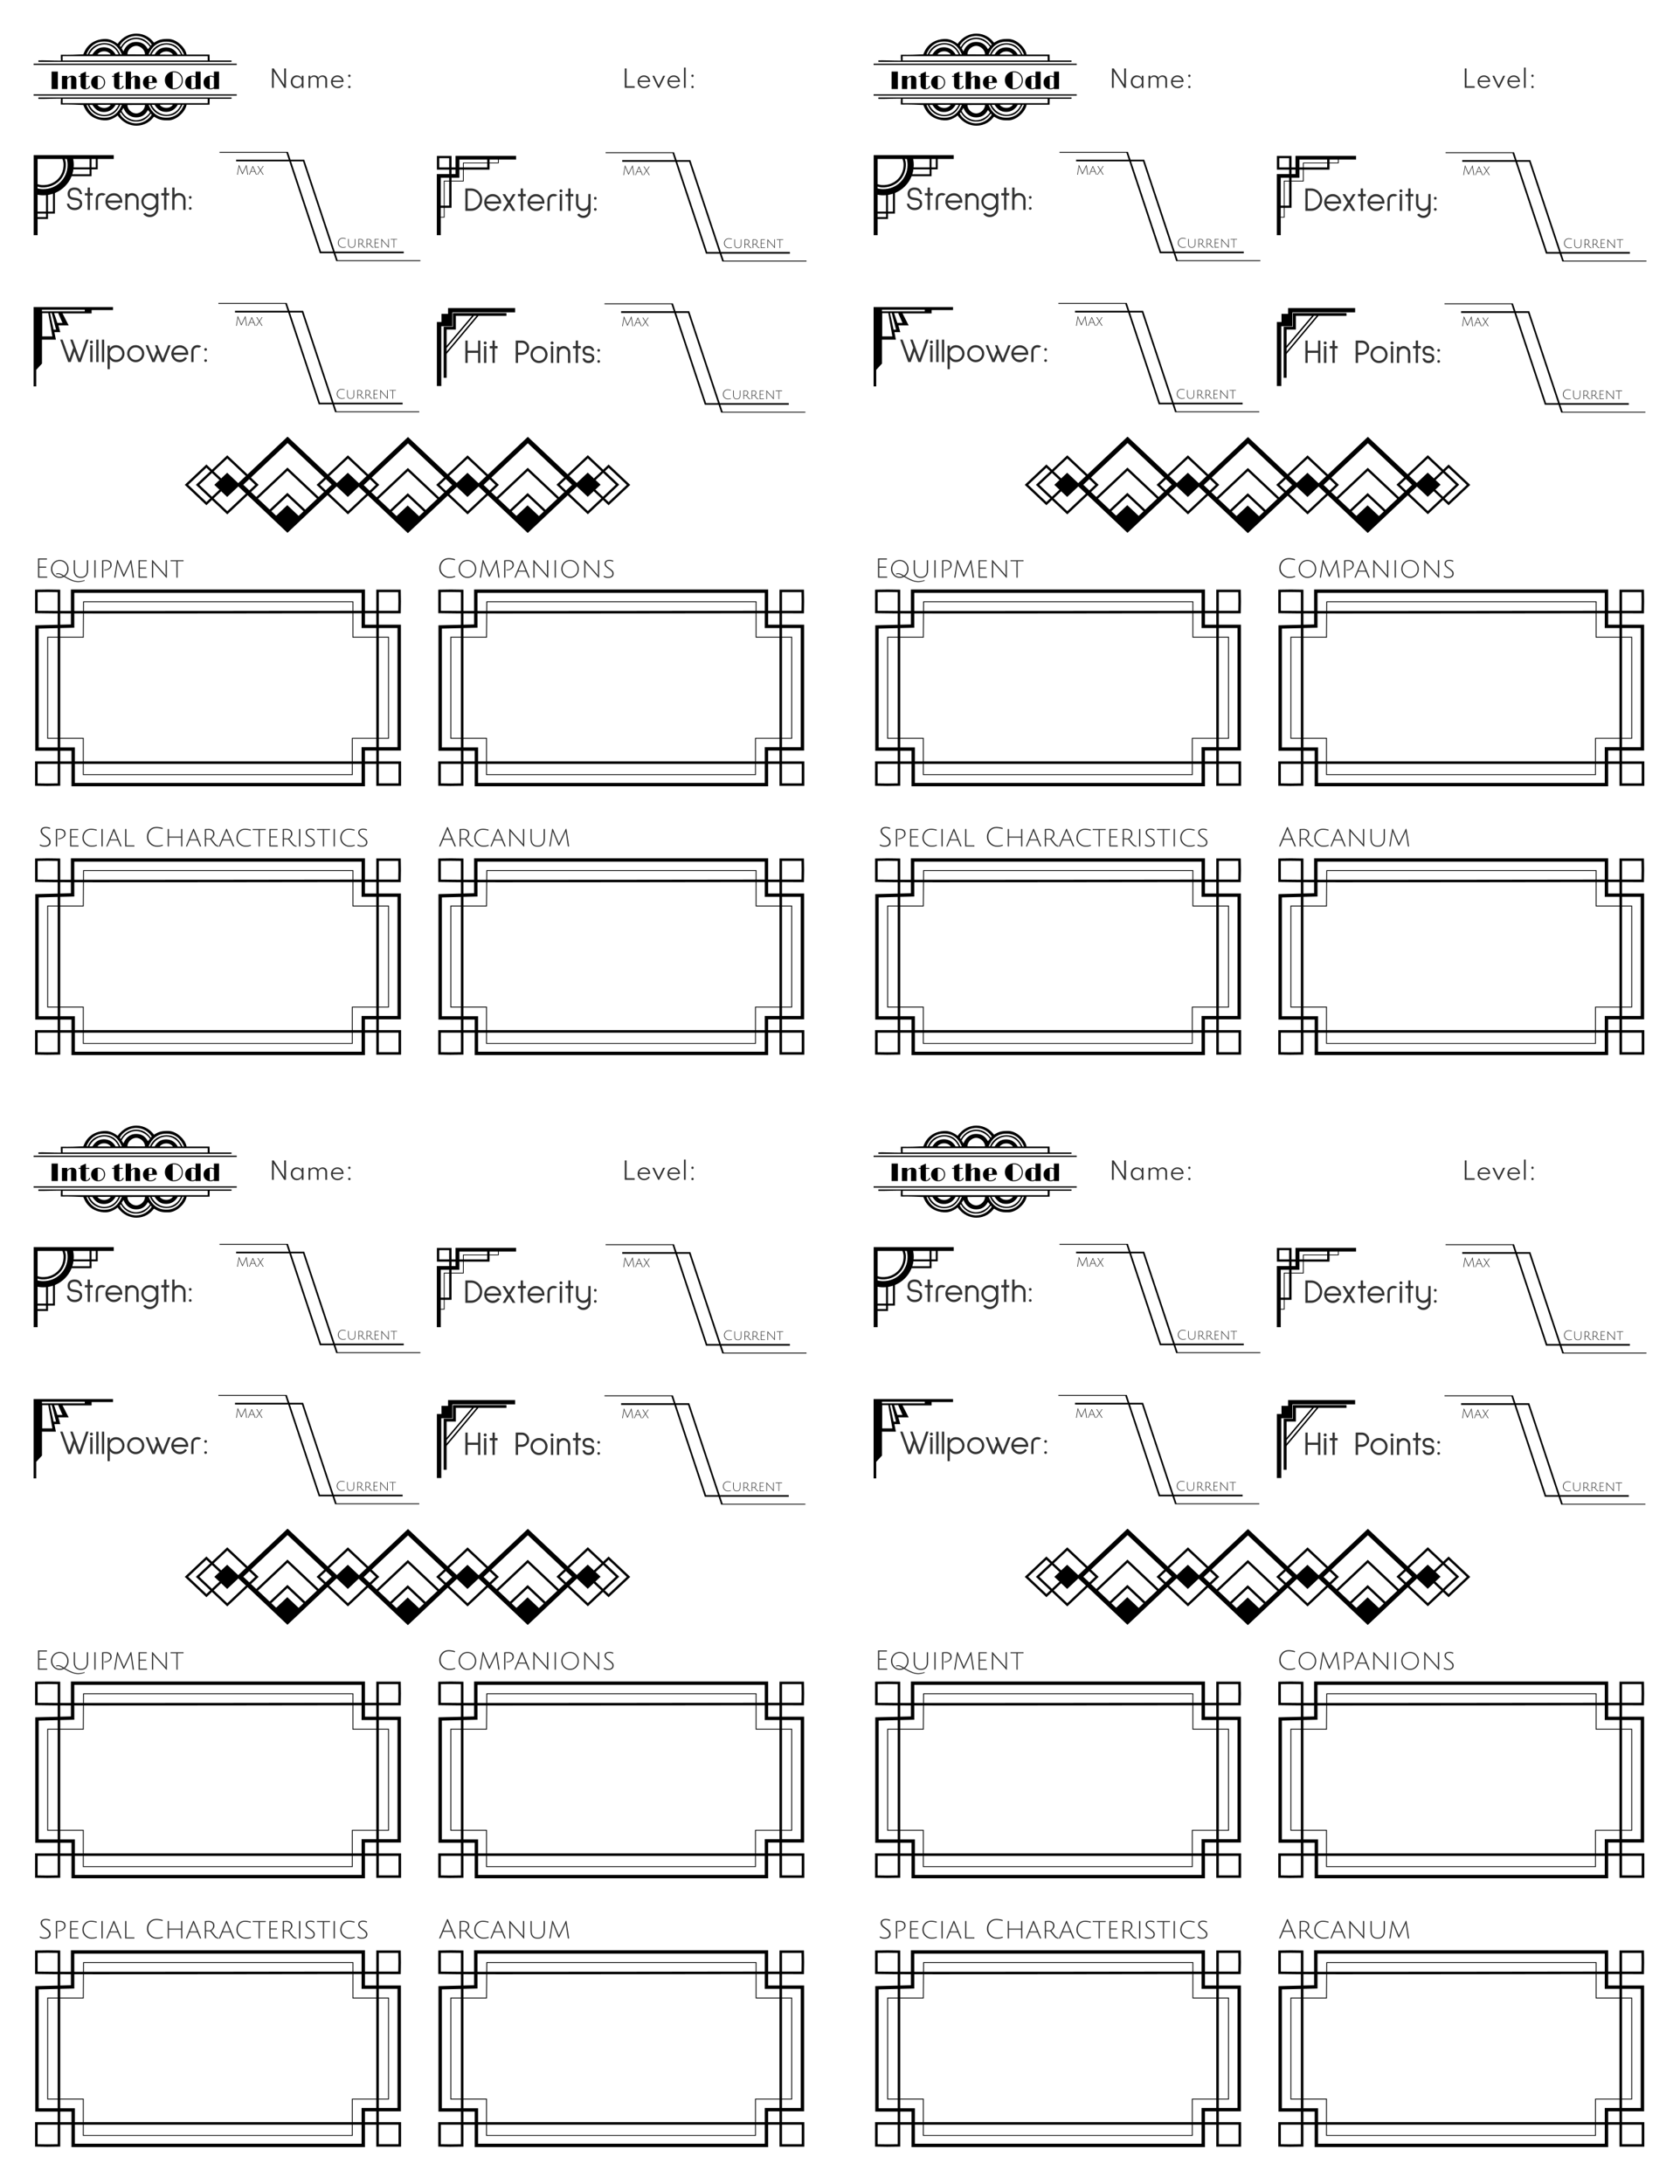 <?xml version="1.0" encoding="utf-8"?>
<svg viewBox="0 0 810 1053" xmlns="http://www.w3.org/2000/svg" xmlns:xlink="http://www.w3.org/1999/xlink" xmlns:bx="https://boxy-svg.com">
    <rect x="0" y="0" width="810" height="1053" fill="#808080" stroke="none"/>
    <defs>
        <symbol id="symbol-0" viewBox="0 0 333.116 151.017" bx:pinned="true">
            <title>Title</title>
            <g transform="matrix(1, 0, 0, 1, -70.027, -22.248)">
                <title>Fancy Title</title>
                <g>
                    <rect x="70.027" y="71.53" width="333.116" height="2.092" style=""/>
                    <path style="" d="M 358.742 66.415 L 358.51 56.652 L 320.852 56.652 C 319.516 46.173 305.392 31.438 291.506 31.025 C 279.37 30.664 274.494 32.739 267.386 37.126 C 261.764 29.242 251.735 22.248 238.561 22.248 C 228.33 22.248 216.315 26.838 207.876 38.985 C 197.904 31.29 190.45 30.754 185.095 31.082 C 173.707 31.779 158.28 37.228 151.62 56.187 C 139.383 56.705 130.08 57.177 114.659 56.885 C 114.587 61.143 114.665 62.537 114.892 66.648 C 99.184 66.631 85.931 65.863 77.931 66.183 C 77.805 67.75 77.813 66.958 77.93 68.508 L 394.552 68.508 C 394.552 67.019 394.552 68.166 394.552 66.368 L 358.742 66.415 Z"/>
                    <rect x="117.681" y="59.209" width="237.808" height="7.206" style="fill: rgb(255, 255, 255);"/>
                    <path style="fill: rgb(255, 255, 255);" d="M 174.816 56.439 L 196.49 56.533 C 194.777 53.823 190.984 51.383 186.027 51.301 C 180.725 51.213 176.613 53.678 174.816 56.439 Z"/>
                    <path style="fill: rgb(255, 255, 255);" d="M 166.502 56.252 C 170.954 49.058 176.389 44.668 185.373 44.668 C 193.976 44.668 200.625 49.272 204.43 56.346 C 206.622 56.47 207.648 56.445 209.569 56.439 C 204.981 45.72 195.651 39.997 185.933 39.997 C 176.121 39.997 166.381 46.073 161.457 56.346 C 163.074 56.397 164.271 56.356 166.502 56.252 Z"/>
                    <path style="fill: rgb(255, 255, 255);" d="M 158.935 56.066 C 164.226 43.292 175.37 37.849 185.746 37.849 C 195.98 37.849 204.979 41.352 212.184 56.346 C 213.296 56.451 213.689 56.508 214.707 56.439 C 209.522 43.922 200.696 35.233 185.653 35.233 C 170.985 35.233 161.606 44.205 156.693 56.066 C 157.621 56.195 157.916 56.074 158.935 56.066 Z"/>
                    <path style="fill: rgb(255, 255, 255);" d="M 276.784 56.625 L 298.458 56.719 C 296.745 54.009 292.952 51.569 287.995 51.487 C 282.693 51.399 278.581 53.864 276.784 56.625 Z"/>
                    <path style="fill: rgb(255, 255, 255);" d="M 268.47 56.438 C 272.922 49.244 278.357 44.854 287.341 44.854 C 295.944 44.854 302.593 49.458 306.398 56.532 C 308.59 56.656 309.616 56.631 311.537 56.625 C 306.949 45.906 297.619 40.183 287.901 40.183 C 278.089 40.183 268.349 46.259 263.425 56.532 C 265.042 56.583 266.239 56.542 268.47 56.438 Z"/>
                    <path style="fill: rgb(255, 255, 255);" d="M 260.903 56.252 C 266.194 43.478 277.338 38.035 287.714 38.035 C 297.948 38.035 306.947 41.538 314.152 56.532 C 315.264 56.637 315.657 56.694 316.675 56.625 C 311.49 44.108 302.664 35.419 287.621 35.419 C 272.953 35.419 263.574 44.391 258.661 56.252 C 259.589 56.381 259.884 56.26 260.903 56.252 Z"/>
                    <path style="fill: rgb(255, 255, 255);" d="M 238.342 42.333 C 230.866 42.333 223.618 49.426 223.955 56.253 L 252.636 56.346 C 253.005 49.581 245.536 42.333 238.342 42.333 Z"/>
                    <path style="fill: rgb(255, 255, 255);" d="M 217.416 51.301 L 214.427 46.724 C 217.648 38.406 227.784 31.216 238.062 31.216 C 247.873 31.216 257.102 37.817 260.763 43.921 L 257.494 47.845 C 253.938 41.416 248.719 35.887 238.156 35.887 C 227.87 35.887 220.778 42.489 217.416 51.301 Z"/>
                    <path style="fill: rgb(255, 255, 255);" d="M 213.119 44.201 L 211.344 42.426 C 213.961 35.765 224.889 26.078 238.155 26.078 C 249.928 26.078 258.663 32.498 263.753 40.184 L 262.164 42.053 C 256.377 34.895 250.406 28.88 238.155 28.88 C 225.344 28.88 217.099 36.693 213.119 44.201 Z"/>
                </g>
                <g transform="matrix(1, 0, 0, 1, -0.448, 0)">
                    <rect x="70.475" y="-123.983" width="333.116" height="2.092" style="" transform="matrix(1, 0, 0, -1, 0, 0)"/>
                    <path style="" d="M 359.19 129.098 L 358.958 138.861 L 321.3 138.861 C 319.964 149.34 305.84 164.075 291.954 164.488 C 279.818 164.849 274.942 162.774 267.834 158.387 C 262.212 166.271 252.183 173.265 239.009 173.265 C 228.778 173.265 216.763 168.675 208.324 156.528 C 198.352 164.223 190.898 164.759 185.543 164.431 C 174.155 163.734 158.728 158.285 152.068 139.326 C 139.831 138.808 130.528 138.336 115.107 138.628 C 115.035 134.37 115.113 132.976 115.34 128.865 C 99.632 128.882 86.379 129.65 78.379 129.33 C 78.253 127.763 78.261 128.555 78.378 127.005 L 395 127.005 C 395 128.494 395 127.347 395 129.145 L 359.19 129.098 Z"/>
                    <rect x="118.129" y="-136.304" width="237.808" height="7.206" style="fill: rgb(255, 255, 255);" transform="matrix(1, 0, 0, -1, 0, 0)"/>
                    <path style="fill: rgb(255, 255, 255);" d="M 175.264 139.074 L 196.938 138.98 C 195.225 141.69 191.432 144.13 186.475 144.212 C 181.173 144.3 177.061 141.835 175.264 139.074 Z"/>
                    <path style="fill: rgb(255, 255, 255);" d="M 166.95 139.261 C 171.402 146.455 176.837 150.845 185.821 150.845 C 194.424 150.845 201.073 146.241 204.878 139.167 C 207.07 139.043 208.096 139.068 210.017 139.074 C 205.429 149.793 196.099 155.516 186.381 155.516 C 176.569 155.516 166.829 149.44 161.905 139.167 C 163.522 139.116 164.719 139.157 166.95 139.261 Z"/>
                    <path style="fill: rgb(255, 255, 255);" d="M 159.383 139.447 C 164.674 152.221 175.818 157.664 186.194 157.664 C 196.428 157.664 205.427 154.161 212.632 139.167 C 213.744 139.062 214.137 139.005 215.155 139.074 C 209.97 151.591 201.144 160.28 186.101 160.28 C 171.433 160.28 162.054 151.308 157.141 139.447 C 158.069 139.318 158.364 139.439 159.383 139.447 Z"/>
                    <path style="fill: rgb(255, 255, 255);" d="M 277.232 138.888 L 298.906 138.794 C 297.193 141.504 293.4 143.944 288.443 144.026 C 283.141 144.114 279.029 141.649 277.232 138.888 Z"/>
                    <path style="fill: rgb(255, 255, 255);" d="M 268.918 139.075 C 273.37 146.269 278.805 150.659 287.789 150.659 C 296.392 150.659 303.041 146.055 306.846 138.981 C 309.038 138.857 310.064 138.882 311.985 138.888 C 307.397 149.607 298.067 155.33 288.349 155.33 C 278.537 155.33 268.797 149.254 263.873 138.981 C 265.49 138.93 266.687 138.971 268.918 139.075 Z"/>
                    <path style="fill: rgb(255, 255, 255);" d="M 261.351 139.261 C 266.642 152.035 277.786 157.478 288.162 157.478 C 298.396 157.478 307.395 153.975 314.6 138.981 C 315.712 138.876 316.105 138.819 317.123 138.888 C 311.938 151.405 303.112 160.094 288.069 160.094 C 273.401 160.094 264.022 151.122 259.109 139.261 C 260.037 139.132 260.332 139.253 261.351 139.261 Z"/>
                    <path style="fill: rgb(255, 255, 255);" d="M 238.79 153.18 C 231.314 153.18 224.066 146.087 224.403 139.26 L 253.084 139.167 C 253.453 145.932 245.984 153.18 238.79 153.18 Z"/>
                    <path style="fill: rgb(255, 255, 255);" d="M 217.864 144.212 L 214.875 148.789 C 218.096 157.107 228.232 164.297 238.51 164.297 C 248.321 164.297 257.55 157.696 261.211 151.592 L 257.942 147.668 C 254.386 154.097 249.167 159.626 238.604 159.626 C 228.318 159.626 221.226 153.024 217.864 144.212 Z"/>
                    <path style="fill: rgb(255, 255, 255);" d="M 213.567 151.312 L 211.792 153.087 C 214.409 159.748 225.337 169.435 238.603 169.435 C 250.376 169.435 259.111 163.015 264.201 155.329 L 262.612 153.46 C 256.825 160.618 250.854 166.633 238.603 166.633 C 225.792 166.633 217.547 158.82 213.567 151.312 Z"/>
                </g>
            </g>
        </symbol>
        <symbol id="symbol-6" viewBox="0 0 730.772 158.04" bx:pinned="true">
            <title>Title2</title>
            <g style="" transform="matrix(0.992, 0, 0, 0.935, 2.848, 4.985)">
                <rect y="408.958" width="111.4" height="111.168" style="fill: none; stroke-width: 8px; stroke: rgb(0, 0, 0);" x="398.17" transform="matrix(0.707, -0.707, 0.707, 0.707, -482.416, 71.143)"/>
                <rect x="398.867" y="445.239" width="74.189" height="74.189" style="fill: none; stroke-width: 4px; stroke: rgb(0, 0, 0);" transform="matrix(0.707, -0.707, 0.707, 0.707, -482.416, 71.143)"/>
                <rect x="398.17" y="476.474" width="43.49" height="43.49" style="fill: none; stroke-width: 4px; stroke: rgb(0, 0, 0);" transform="matrix(0.707, -0.707, 0.707, 0.707, -482.416, 71.143)"/>
                <rect x="398.937" y="489.66" width="29.304" height="30.466" style="" transform="matrix(0.707, -0.707, 0.707, 0.707, -482.416, 71.143)"/>
                <rect x="348.633" y="359.654" width="69.305" height="69.305" style="fill: none; stroke-width: 4px; stroke: rgb(0, 0, 0);" transform="matrix(0.707, -0.707, 0.707, 0.707, -482.416, 71.143)"/>
                <rect x="368.168" y="379.189" width="30.001" height="30.001" style="" transform="matrix(0.707, -0.707, 0.707, 0.707, -482.416, 71.143)"/>
                <rect x="335.609" y="346.63" width="46.514" height="46.514" style="fill: none; stroke-width: 4px; stroke: rgb(0, 0, 0);" transform="matrix(0.707, -0.707, 0.707, 0.707, -482.416, 71.143)"/>
                <rect y="550.203" width="111.4" height="111.168" style="fill: none; stroke-width: 8px; stroke: rgb(0, 0, 0);" x="538.481" transform="matrix(0.707, -0.707, 0.707, 0.707, -482.416, 71.143)"/>
                <rect x="539.178" y="586.484" width="74.189" height="74.189" style="fill: none; stroke-width: 4px; stroke: rgb(0, 0, 0);" transform="matrix(0.707, -0.707, 0.707, 0.707, -482.416, 71.143)"/>
                <rect x="538.481" y="617.719" width="43.49" height="43.49" style="fill: none; stroke-width: 4px; stroke: rgb(0, 0, 0);" transform="matrix(0.707, -0.707, 0.707, 0.707, -482.416, 71.143)"/>
                <rect x="539.248" y="630.905" width="29.304" height="30.466" style="" transform="matrix(0.707, -0.707, 0.707, 0.707, -482.416, 71.143)"/>
                <rect y="690.107" width="111.4" height="111.168" style="fill: none; stroke-width: 8px; stroke: rgb(0, 0, 0);" x="678.839" transform="matrix(0.707, -0.707, 0.707, 0.707, -482.416, 71.143)"/>
                <rect x="679.536" y="726.388" width="74.189" height="74.189" style="fill: none; stroke-width: 4px; stroke: rgb(0, 0, 0);" transform="matrix(0.707, -0.707, 0.707, 0.707, -482.416, 71.143)"/>
                <rect x="678.839" y="757.623" width="43.49" height="43.49" style="fill: none; stroke-width: 4px; stroke: rgb(0, 0, 0);" transform="matrix(0.707, -0.707, 0.707, 0.707, -482.416, 71.143)"/>
                <rect x="679.606" y="770.809" width="29.304" height="30.466" style="" transform="matrix(0.707, -0.707, 0.707, 0.707, -482.416, 71.143)"/>
                <rect x="489.668" y="500.728" width="69.305" height="69.305" style="fill: none; stroke-width: 4px; stroke: rgb(0, 0, 0);" transform="matrix(0.707, -0.707, 0.707, 0.707, -482.416, 71.143)"/>
                <rect x="509.203" y="520.263" width="30.001" height="30.001" style="" transform="matrix(0.707, -0.707, 0.707, 0.707, -482.416, 71.143)"/>
                <rect x="629.481" y="640.632" width="69.305" height="69.305" style="fill: none; stroke-width: 4px; stroke: rgb(0, 0, 0);" transform="matrix(0.707, -0.707, 0.707, 0.707, -482.416, 71.143)"/>
                <rect x="649.016" y="660.167" width="30.001" height="30.001" style="" transform="matrix(0.707, -0.707, 0.707, 0.707, -482.416, 71.143)"/>
                <rect x="770.293" y="780.991" width="69.305" height="69.305" style="fill: none; stroke-width: 4px; stroke: rgb(0, 0, 0);" transform="matrix(0.707, -0.707, 0.707, 0.707, -482.416, 71.143)"/>
                <rect x="789.828" y="800.526" width="30.001" height="30.001" style="" transform="matrix(0.707, -0.707, 0.707, 0.707, -482.416, 71.143)"/>
                <rect x="805.763" y="816.915" width="46.514" height="46.514" style="fill: none; stroke-width: 4px; stroke: rgb(0, 0, 0);" transform="matrix(0.707, -0.707, 0.707, 0.707, -482.416, 71.143)"/>
            </g>
        </symbol>
        <symbol id="symbol-1" viewBox="0 0 436.209 235.917" bx:pinned="true">
            <title>Big Box</title>
            <g transform="matrix(0.984, 0, 0, 0.971, -31.133, -25.998)" style="">
                <path style="fill: none; stroke: rgb(0, 0, 0); stroke-width: 1.023px;" d="M 91.633 43.518 L 414.882 43.518 L 414.882 86.645 L 457.627 86.645 L 457.627 209.587 L 414.148 209.587 L 414.148 253.778 L 91.276 253.778 L 91.276 209.581 L 48.512 209.581 L 48.512 86.634 L 91.283 86.634 L 91.633 43.518 Z"/>
                <path style="fill: none; stroke: rgb(0, 0, 0); stroke-width: 3.069px;" d="M 34.97 30.332 C 44.001 30.095 53.033 30.095 62.064 30.332 L 62.064 265.893 C 52.317 266.13 43.282 266.13 34.961 265.893 L 34.961 239.165 L 471.17 239.165 C 471.171 248.075 471.17 256.985 471.17 265.896 L 444.441 265.896 L 444.441 30.332 L 470.815 30.332 C 471.052 38.886 471.052 47.44 470.815 55.993 C 466.803 55.8 46.165 56.746 34.97 55.993 L 34.97 30.332 Z"/>
                <path style="fill: none; stroke: rgb(0, 0, 0); stroke-width: 4.092px;" d="M 78.448 73.096 L 78.448 30.688 L 427.336 30.688 L 427.336 73.454 L 470.462 73.454 L 470.462 222.416 L 427.329 222.416 L 427.329 265.899 L 79.16 265.899 L 79.16 222.759 L 35.683 222.759 L 35.683 74.165 L 78.448 73.096 Z"/>
            </g>
        </symbol>
        <bx:guide x="128.889" y="59.444" angle="0"/>
        <bx:guide x="128.889" y="57.778" angle="90"/>
        <symbol id="symbol-2" viewBox="0 0 233.922 235.602" bx:pinned="true">
            <title>Corner</title>
            <g style="" transform="matrix(0.95, 0, 0, 0.951, -92.208, -24.638)">
                <path d="M 207.351 32.346 C 209.695 40.078 210.956 48.281 210.956 56.778 C 210.956 103.207 173.318 140.845 126.889 140.845 C 118.712 140.845 110.807 139.677 103.333 137.5" style="fill: none; stroke-width: 19px; stroke: rgb(0, 0, 0);"/>
                <path d="M 187.377 31.744 C 189.321 38.159 192.288 45.527 192.59 52.57 C 194.353 93.735 162.537 124.078 122.843 122.316 C 116.066 122.015 109.501 119.68 103.3 117.874" style="fill: none; stroke-width: 7px; stroke: rgb(0, 0, 0);"/>
                <path style="fill: none; stroke-linecap: square; stroke: rgb(0, 0, 0); stroke-width: 12px;" d="M 103.333 267.346 L 103.333 32.345 L 337.222 32.345"/>
                <path style="fill: none; stroke-width: 6px; stroke: rgb(0, 0, 0);" d="M 216.397 67.275 C 241.046 67.275 265.909 67.275 290.986 67.275 L 290.986 32.552"/>
                <path style="stroke-width: 6px; fill: none; stroke: rgb(0, 0, 0);" d="M 212.86 88.495 L 272.02 88.495 L 272.02 33.839"/>
                <path style="fill: none; stroke-width: 6px; stroke: rgb(0, 0, 0);" d="M 104.835 203.592 L 159.492 203.592 L 159.492 140.899"/>
                <path style="stroke-width: 6px; fill: none; stroke: rgb(0, 0, 0);" d="M 105.8 220.31 L 138.278 220.31 L 138.278 147.966"/>
            </g>
        </symbol>
        <symbol id="symbol-3" viewBox="0 0 98.303 106.361" bx:pinned="true">
            <title>Corner2</title>
            <path style="" d="M 157.612 221.717 L 59.313 221.717 L 59.313 328.078 L 62.569 328.078 L 62.569 305.904 L 69.702 297.534 L 69.702 265.438 L 86.914 265.438 L 85.051 255.362 L 92.34 255.362 L 90.012 246.369 L 102.73 246.369 L 95.129 230.244 L 131.1 230.244 L 131.1 225.748 L 157.616 225.748 L 157.612 221.717 Z" transform="matrix(1, 0, 0, 1, -59.313, -221.717)"/>
            <path style="fill: rgb(255, 255, 255);" d="M 77.524 229.89 L 69.972 229.89 L 69.972 261.069 L 82.533 261.069 L 77.524 229.89 Z" transform="matrix(1, 0, 0, 1, -59.313, -221.717)"/>
            <path style="fill: rgb(255, 255, 255);" d="M 84.104 252.022 L 87.095 252.022 L 81.786 229.815 L 79.612 229.815 L 84.104 252.022 Z" transform="matrix(1, 0, 0, 1, -59.313, -221.717)"/>
            <path style="fill: rgb(255, 255, 255);" d="M 84.702 229.89 L 89.712 229.89 L 95.02 242.975 L 88.739 242.975 L 84.702 229.89 Z" transform="matrix(1, 0, 0, 1, -59.313, -221.717)"/>
            <path style="fill: rgb(255, 255, 255);" d="M 69.748 227.497 L 122.611 227.497 L 122.611 225.249 L 69.673 225.249 L 69.748 227.497 Z" transform="matrix(1, 0, 0, 1, -59.313, -221.717)"/>
        </symbol>
        <symbol id="symbol-4" viewBox="0 0 101.426 107.404" bx:pinned="true">
            <title>Corner3</title>
            <path style="fill: none; stroke-width: 5px; stroke-linecap: square; stroke: rgb(0, 0, 0);" d="M 2.544 104.868 L 2.544 27.159 L 26.366 27.159 L 26.366 2.536 L 98.741 2.536"/>
            <path style="fill: none; stroke-width: 3px; stroke: rgb(0, 0, 0);" d="M 65.856 3.615 L 65.856 17.158 L 1.641 17.158 L 1.641 1.648 L 17.298 1.648 L 17.298 68.859 L 3.771 68.859"/>
            <path style="fill: none; stroke: rgb(0, 0, 0);" d="M 3.622 83.017 L 9.46 83.017 L 9.46 34.083 L 33.895 34.083 L 33.895 9.616 L 78.611 9.616 L 78.611 3.922"/>
        </symbol>
        <symbol id="symbol-5" viewBox="0 0 106.947 111.074" bx:pinned="true">
            <title>Corner4</title>
            <path style="fill: none; stroke-linecap: square; stroke-width: 6px; stroke: rgb(0, 0, 0);" d="M 3.119 107.709 L 3.119 22.969 L 18.32 22.969 L 18.32 3.24 L 103.707 3.24"/>
            <path style="fill: none; stroke-width: 4px; stroke-linecap: square; stroke: rgb(0, 0, 0);" d="M 11.367 97.036 L 11.367 28.629 L 23.981 28.629 L 23.981 9.223 L 92.872 9.223"/>
            <line style="stroke-width: 2px; stroke: rgb(0, 0, 0);" x1="50.665" y1="9.385" x2="12.499" y2="56.284"/>
            <line style="stroke-width: 2px; stroke: rgb(0, 0, 0);" x1="11.691" y1="65.502" x2="56.809" y2="9.547"/>
            <rect x="6.383" y="8.444" width="11.644" height="14.232" style=""/>
        </symbol>
        <bx:grid x="0" y="0" width="10" height="10"/>
        <symbol id="symbol-7" viewBox="0 0 120.053 65.531" bx:pinned="true">
            <title>MaxCurrent</title>
            <path d="M 140.661 98.83 L 138.771 102.87 L 138.551 102.87 L 136.881 98.83 C 136.788 98.603 136.711 98.403 136.651 98.23 L 136.571 98.84 L 135.911 103.17 L 135.521 103.17 L 136.471 97.4 L 136.691 97.4 L 138.471 101.64 C 138.564 101.84 138.638 102.027 138.691 102.2 C 138.704 102.14 138.788 101.957 138.941 101.65 L 140.931 97.4 L 141.151 97.4 L 142.021 103.17 L 141.621 103.17 L 140.991 98.83 C 140.951 98.557 140.931 98.35 140.931 98.21 C 140.924 98.217 140.911 98.243 140.891 98.29 C 140.878 98.33 140.848 98.403 140.801 98.51 C 140.754 98.617 140.708 98.723 140.661 98.83 Z M 146.041 101.37 L 143.741 101.37 L 142.991 103.17 L 142.621 103.17 L 144.791 97.95 L 145.011 97.95 L 147.201 103.17 L 146.791 103.17 L 146.041 101.37 Z M 144.881 98.54 C 144.801 98.78 144.728 98.98 144.661 99.14 L 143.861 101.06 L 145.911 101.06 L 145.121 99.15 C 145.001 98.85 144.921 98.647 144.881 98.54 Z M 149.191 100.48 L 147.621 97.98 L 148.071 97.98 L 149.451 100.23 L 150.901 97.98 L 151.301 97.98 L 149.631 100.52 L 151.311 103.17 L 150.871 103.17 L 149.381 100.79 L 147.831 103.17 L 147.421 103.17 L 149.191 100.48 Z" style="fill: rgb(51, 51, 51); white-space: pre;" transform="matrix(1, 0, 0, 1, -124.947, -89.469)"/>
            <path d="M 198.761 147.014 C 197.928 147.014 197.214 146.727 196.621 146.154 C 196.021 145.587 195.721 144.887 195.721 144.054 C 195.721 143.221 195.981 142.521 196.501 141.954 C 197.028 141.381 197.698 141.094 198.511 141.094 C 199.151 141.094 199.801 141.201 200.461 141.414 L 200.351 141.734 C 199.711 141.547 199.098 141.454 198.511 141.454 C 197.811 141.454 197.241 141.704 196.801 142.204 C 196.361 142.704 196.141 143.317 196.141 144.044 C 196.141 144.771 196.398 145.387 196.911 145.894 C 197.424 146.401 198.041 146.654 198.761 146.654 C 199.388 146.654 199.931 146.561 200.391 146.374 L 200.511 146.644 C 200.311 146.757 200.048 146.847 199.721 146.914 C 199.388 146.981 199.068 147.014 198.761 147.014 Z M 205.613 146.374 C 205.26 146.787 204.723 146.994 204.003 146.994 C 203.283 146.994 202.746 146.787 202.393 146.374 C 202.04 145.967 201.863 145.401 201.863 144.674 L 201.863 141.724 L 202.233 141.724 L 202.233 144.674 C 202.233 146.001 202.823 146.664 204.003 146.664 C 205.183 146.664 205.773 146.001 205.773 144.674 L 205.773 141.724 L 206.133 141.724 L 206.133 144.674 C 206.133 145.401 205.96 145.967 205.613 146.374 Z M 208.371 146.914 L 208.001 146.914 L 208.001 141.744 C 208.461 141.711 208.851 141.694 209.171 141.694 C 209.658 141.694 210.061 141.821 210.381 142.074 C 210.701 142.327 210.861 142.687 210.861 143.154 C 210.861 143.467 210.771 143.757 210.591 144.024 C 210.411 144.291 210.208 144.507 209.981 144.674 C 210.614 145.514 211.004 146.017 211.151 146.184 C 211.458 146.497 211.788 146.677 212.141 146.724 L 212.141 146.974 C 211.841 146.967 211.598 146.921 211.411 146.834 C 211.224 146.754 211.038 146.614 210.851 146.414 C 210.671 146.221 210.268 145.691 209.641 144.824 C 209.208 144.824 208.784 144.811 208.371 144.784 L 208.371 146.914 Z M 209.441 144.524 C 209.648 144.524 209.871 144.384 210.111 144.104 C 210.351 143.831 210.471 143.507 210.471 143.134 C 210.471 142.767 210.348 142.487 210.101 142.294 C 209.848 142.107 209.521 142.014 209.121 142.014 C 208.908 142.014 208.658 142.024 208.371 142.044 L 208.371 144.484 C 208.751 144.511 209.108 144.524 209.441 144.524 Z M 213.229 146.914 L 212.859 146.914 L 212.859 141.744 C 213.319 141.711 213.709 141.694 214.029 141.694 C 214.515 141.694 214.919 141.821 215.239 142.074 C 215.559 142.327 215.719 142.687 215.719 143.154 C 215.719 143.467 215.629 143.757 215.449 144.024 C 215.269 144.291 215.065 144.507 214.839 144.674 C 215.472 145.514 215.862 146.017 216.009 146.184 C 216.315 146.497 216.645 146.677 216.999 146.724 L 216.999 146.974 C 216.699 146.967 216.455 146.921 216.269 146.834 C 216.082 146.754 215.895 146.614 215.709 146.414 C 215.529 146.221 215.125 145.691 214.499 144.824 C 214.065 144.824 213.642 144.811 213.229 144.784 L 213.229 146.914 Z M 214.299 144.524 C 214.505 144.524 214.729 144.384 214.969 144.104 C 215.209 143.831 215.329 143.507 215.329 143.134 C 215.329 142.767 215.205 142.487 214.959 142.294 C 214.705 142.107 214.379 142.014 213.979 142.014 C 213.765 142.014 213.515 142.024 213.229 142.044 L 213.229 144.484 C 213.609 144.511 213.965 144.524 214.299 144.524 Z M 220.216 146.914 L 217.716 146.914 L 217.716 141.724 L 220.136 141.724 L 220.136 142.044 L 218.086 142.044 L 218.086 143.934 L 219.936 143.934 L 219.936 144.244 L 218.086 144.244 L 218.086 146.574 L 220.216 146.574 L 220.216 146.914 Z M 222.057 146.914 L 221.687 146.914 L 221.687 141.694 L 221.867 141.694 L 225.267 145.614 C 225.393 145.747 225.507 145.884 225.607 146.024 C 225.713 146.157 225.77 146.227 225.777 146.234 C 225.763 146.107 225.757 145.857 225.757 145.484 L 225.757 141.724 L 226.127 141.724 L 226.127 146.944 L 225.947 146.944 L 222.477 142.964 L 222.037 142.424 C 222.05 142.531 222.057 142.781 222.057 143.174 L 222.057 146.914 Z M 228.968 146.914 L 228.968 142.054 L 227.208 142.054 L 227.208 141.724 L 231.088 141.724 L 231.088 142.054 L 229.328 142.054 L 229.328 146.914 L 228.968 146.914 Z" style="fill: rgb(51, 51, 51); white-space: pre;" transform="matrix(1, 0, 0, 1, -124.947, -89.469)"/>
            <path style="stroke: rgb(0, 0, 0); fill: none;" d="M 124.947 89.469 L 165.303 89.469 L 185.277 149.798 L 235.068 149.798" transform="matrix(1, 0, 0, 1, -124.947, -89.469)"/>
            <path style="stroke: rgb(0, 0, 0); fill: none;" d="M 134.879 94.671 L 175.235 94.671 L 195.209 155 L 245 155" transform="matrix(1, 0, 0, 1, -124.947, -89.469)"/>
        </symbol>
        <symbol id="symbol-8" viewBox="0 0 500 650" bx:pinned="true">
            <title>WholeSheet</title>
            <rect width="500" height="650" style="fill: rgb(255, 255, 255);" transform="matrix(1, 0, 0, 1, 0, 0)"/>
            <g transform="matrix(1, 0, 0, 1, 10, 10)" style="">
                <use width="333.116" height="151.017" transform="matrix(0.363, 0, 0, 0.363, 10, 10)" xlink:href="#symbol-0"/>
                <path d="M 20.705 42.985 L 20.705 32.625 L 24.445 32.625 L 24.445 42.985 L 20.705 42.985 ZM 32.294 42.985 L 32.294 35.965 C 32.167 35.885 32.034 35.845 31.894 35.845 C 31.754 35.845 31.607 35.878 31.454 35.945 C 31.307 36.012 31.15 36.102 30.984 36.215 C 30.637 36.468 30.317 36.802 30.024 37.215 L 30.024 42.985 L 26.874 42.985 L 26.874 35.165 L 30.024 35.165 L 30.024 36.415 C 30.857 35.495 31.8 35.035 32.854 35.035 C 34.58 35.035 35.444 35.868 35.444 37.535 L 35.444 42.985 L 32.294 42.985 ZM 40.842 43.125 C 38.929 43.125 37.972 42.252 37.972 40.505 L 37.962 35.695 L 37.122 35.735 C 36.855 35.735 36.722 35.635 36.722 35.435 C 36.722 35.235 36.865 35.135 37.152 35.135 L 37.852 35.165 L 37.962 35.165 L 37.962 34.025 L 41.102 32.625 L 41.102 35.165 L 42.082 35.165 L 42.782 35.135 C 43.069 35.135 43.212 35.238 43.212 35.445 C 43.212 35.538 43.172 35.608 43.092 35.655 C 43.012 35.708 42.919 35.735 42.812 35.735 L 41.912 35.695 L 41.102 35.695 L 41.102 42.585 C 41.675 42.572 42.152 42.408 42.532 42.095 C 42.712 41.955 42.839 41.778 42.912 41.565 C 42.992 41.352 43.062 41.215 43.122 41.155 C 43.182 41.088 43.252 41.055 43.332 41.055 C 43.419 41.055 43.492 41.088 43.552 41.155 C 43.612 41.222 43.642 41.302 43.642 41.395 C 43.642 41.482 43.615 41.582 43.562 41.695 C 43.515 41.802 43.442 41.918 43.342 42.045 C 43.122 42.318 42.869 42.535 42.582 42.695 C 42.062 42.982 41.482 43.125 40.842 43.125 ZM 44.202 39.025 C 44.202 38.445 44.308 37.912 44.522 37.425 C 44.735 36.945 45.028 36.528 45.402 36.175 C 46.202 35.415 47.205 35.035 48.412 35.035 C 49.652 35.035 50.658 35.428 51.432 36.215 C 52.178 36.962 52.552 37.908 52.552 39.055 C 52.552 40.202 52.168 41.162 51.402 41.935 C 50.615 42.728 49.612 43.125 48.392 43.125 C 47.192 43.125 46.198 42.745 45.412 41.985 C 44.605 41.205 44.202 40.218 44.202 39.025 Z M 48.182 35.575 L 48.182 42.575 C 48.222 42.582 48.262 42.585 48.302 42.585 L 48.402 42.585 C 49.388 42.585 50.215 42.278 50.882 41.665 C 51.595 41.005 51.952 40.142 51.952 39.075 C 51.952 38.028 51.618 37.182 50.952 36.535 C 50.292 35.888 49.438 35.565 48.392 35.565 L 48.282 35.565 C 48.248 35.565 48.215 35.568 48.182 35.575 ZM 60.768 43.125 C 58.855 43.125 57.898 42.252 57.898 40.505 L 57.888 35.695 L 57.048 35.735 C 56.781 35.735 56.648 35.635 56.648 35.435 C 56.648 35.235 56.791 35.135 57.078 35.135 L 57.778 35.165 L 57.888 35.165 L 57.888 34.025 L 61.028 32.625 L 61.028 35.165 L 62.008 35.165 L 62.708 35.135 C 62.995 35.135 63.138 35.238 63.138 35.445 C 63.138 35.538 63.098 35.608 63.018 35.655 C 62.938 35.708 62.845 35.735 62.738 35.735 L 61.838 35.695 L 61.028 35.695 L 61.028 42.585 C 61.601 42.572 62.078 42.408 62.458 42.095 C 62.638 41.955 62.765 41.778 62.838 41.565 C 62.918 41.352 62.988 41.215 63.048 41.155 C 63.108 41.088 63.178 41.055 63.258 41.055 C 63.345 41.055 63.418 41.088 63.478 41.155 C 63.538 41.222 63.568 41.302 63.568 41.395 C 63.568 41.482 63.541 41.582 63.488 41.695 C 63.441 41.802 63.368 41.918 63.268 42.045 C 63.048 42.318 62.795 42.535 62.508 42.695 C 61.988 42.982 61.408 43.125 60.768 43.125 ZM 70.788 35.035 C 72.508 35.035 73.368 35.868 73.368 37.535 L 73.368 42.985 L 70.218 42.985 L 70.218 35.855 C 70.131 35.802 70.014 35.775 69.868 35.775 C 69.728 35.775 69.578 35.808 69.418 35.875 C 69.264 35.942 69.101 36.035 68.928 36.155 C 68.561 36.428 68.238 36.765 67.958 37.165 L 67.958 42.985 L 64.808 42.985 L 64.808 32.625 L 67.958 32.625 L 67.958 36.405 C 68.791 35.492 69.734 35.035 70.788 35.035 ZM 82.549 41.205 C 82.742 41.205 82.839 41.292 82.839 41.465 C 82.839 41.598 82.752 41.755 82.579 41.935 C 81.812 42.728 80.755 43.125 79.409 43.125 C 78.202 43.125 77.189 42.762 76.369 42.035 C 75.509 41.275 75.079 40.318 75.079 39.165 C 75.079 37.978 75.465 37.005 76.239 36.245 C 77.052 35.438 78.135 35.035 79.489 35.035 C 80.575 35.035 81.485 35.362 82.219 36.015 C 83.019 36.728 83.419 37.662 83.419 38.815 C 83.419 38.975 83.412 39.148 83.399 39.335 L 78.569 39.335 L 78.569 42.475 C 78.902 42.548 79.275 42.585 79.689 42.585 C 80.569 42.585 81.319 42.295 81.939 41.715 C 82.065 41.588 82.155 41.488 82.209 41.415 C 82.322 41.275 82.435 41.205 82.549 41.205 Z M 80.599 38.805 L 80.599 35.705 C 80.279 35.612 79.919 35.565 79.519 35.565 C 79.119 35.565 78.802 35.592 78.569 35.645 L 78.569 38.805 L 80.599 38.805 ZM 89.723 41.665 C 89.243 41.192 88.86 40.618 88.573 39.945 C 88.287 39.278 88.143 38.548 88.143 37.755 C 88.143 36.962 88.277 36.248 88.543 35.615 C 88.817 34.982 89.193 34.432 89.673 33.965 C 90.7 32.978 91.987 32.485 93.533 32.485 C 95.073 32.485 96.333 32.972 97.313 33.945 C 98.307 34.932 98.803 36.212 98.803 37.785 C 98.803 39.352 98.293 40.642 97.273 41.655 C 96.633 42.275 95.847 42.705 94.913 42.945 C 94.453 43.065 93.917 43.125 93.303 43.125 C 92.69 43.125 92.06 42.998 91.413 42.745 C 90.773 42.492 90.21 42.132 89.723 41.665 Z M 93.523 33.025 C 93.257 33.025 93.007 33.045 92.773 33.085 L 92.773 42.535 C 92.993 42.568 93.243 42.585 93.523 42.585 C 94.83 42.585 95.93 42.152 96.823 41.285 C 97.757 40.385 98.223 39.218 98.223 37.785 C 98.223 36.425 97.787 35.292 96.913 34.385 C 96.027 33.478 94.897 33.025 93.523 33.025 ZM 106.4 42.985 L 106.4 42.585 C 105.793 42.945 105.147 43.125 104.46 43.125 C 103.78 43.125 103.183 43.025 102.67 42.825 C 102.157 42.618 101.717 42.335 101.35 41.975 C 100.59 41.215 100.21 40.232 100.21 39.025 C 100.21 37.898 100.583 36.962 101.33 36.215 C 102.13 35.428 103.177 35.035 104.47 35.035 C 105.15 35.035 105.793 35.182 106.4 35.475 L 106.4 32.625 L 109.42 32.625 L 109.42 42.985 L 106.4 42.985 Z M 104.32 35.565 C 104.167 35.565 104.023 35.575 103.89 35.595 L 103.89 42.535 C 104.063 42.568 104.253 42.585 104.46 42.585 C 105.14 42.585 105.787 42.368 106.4 41.935 L 106.4 36.125 C 105.74 35.752 105.047 35.565 104.32 35.565 ZM 117.351 42.985 L 117.351 42.585 C 116.745 42.945 116.098 43.125 115.411 43.125 C 114.731 43.125 114.135 43.025 113.621 42.825 C 113.108 42.618 112.668 42.335 112.301 41.975 C 111.541 41.215 111.161 40.232 111.161 39.025 C 111.161 37.898 111.535 36.962 112.281 36.215 C 113.081 35.428 114.128 35.035 115.421 35.035 C 116.101 35.035 116.745 35.182 117.351 35.475 L 117.351 32.625 L 120.371 32.625 L 120.371 42.985 L 117.351 42.985 Z M 115.271 35.565 C 115.118 35.565 114.975 35.575 114.841 35.595 L 114.841 42.535 C 115.015 42.568 115.205 42.585 115.411 42.585 C 116.091 42.585 116.738 42.368 117.351 41.935 L 117.351 36.125 C 116.691 35.752 115.998 35.565 115.271 35.565 Z" transform="matrix(1, 0, 0, 1, 0, 0)" style="white-space: pre;"/>
            </g>
            <path d="M 162.955 52.259 L 161.885 52.259 L 161.885 40.709 L 162.955 40.709 L 169.155 50.449 L 169.155 40.709 L 170.215 40.709 L 170.215 52.259 L 169.155 52.259 L 162.955 42.539 L 162.955 52.259 ZM 176.652 52.479 C 175.986 52.479 175.382 52.316 174.842 51.989 C 174.302 51.662 173.876 51.212 173.562 50.639 C 173.242 50.066 173.082 49.409 173.082 48.669 C 173.082 47.942 173.239 47.292 173.552 46.719 C 173.866 46.146 174.289 45.692 174.822 45.359 C 175.362 45.032 175.972 44.869 176.652 44.869 C 177.306 44.869 177.896 45.019 178.422 45.319 C 178.949 45.626 179.349 46.046 179.622 46.579 L 179.622 45.089 L 180.642 45.089 L 180.642 52.259 L 179.622 52.259 L 179.622 50.749 C 179.316 51.289 178.902 51.712 178.382 52.019 C 177.869 52.326 177.292 52.479 176.652 52.479 Z M 176.912 51.589 C 177.446 51.589 177.919 51.466 178.332 51.219 C 178.746 50.972 179.072 50.626 179.312 50.179 C 179.546 49.739 179.662 49.239 179.662 48.679 C 179.662 48.106 179.546 47.599 179.312 47.159 C 179.079 46.726 178.752 46.382 178.332 46.129 C 177.919 45.882 177.446 45.759 176.912 45.759 C 176.372 45.759 175.896 45.882 175.482 46.129 C 175.069 46.382 174.742 46.726 174.502 47.159 C 174.262 47.599 174.142 48.106 174.142 48.679 C 174.142 49.239 174.262 49.739 174.502 50.179 C 174.742 50.626 175.069 50.972 175.482 51.219 C 175.896 51.466 176.372 51.589 176.912 51.589 ZM 184.674 52.259 L 183.654 52.259 L 183.654 45.089 L 184.674 45.089 L 184.674 46.069 C 184.954 45.676 185.294 45.376 185.694 45.169 C 186.087 44.969 186.531 44.869 187.024 44.869 C 187.611 44.869 188.124 45.002 188.564 45.269 C 188.997 45.542 189.297 45.912 189.464 46.379 C 189.744 45.919 190.097 45.552 190.524 45.279 C 190.951 45.006 191.457 44.869 192.044 44.869 C 192.551 44.869 193.004 44.972 193.404 45.179 C 193.797 45.386 194.107 45.689 194.334 46.089 C 194.561 46.489 194.674 46.976 194.674 47.549 L 194.674 52.259 L 193.654 52.259 L 193.654 47.839 C 193.654 47.186 193.484 46.666 193.144 46.279 C 192.804 45.899 192.347 45.709 191.774 45.709 C 191.381 45.709 191.027 45.796 190.714 45.969 C 190.394 46.142 190.141 46.366 189.954 46.639 C 189.767 46.912 189.674 47.192 189.674 47.479 L 189.674 52.259 L 188.654 52.259 L 188.654 47.729 C 188.654 47.109 188.484 46.616 188.144 46.249 C 187.811 45.889 187.364 45.709 186.804 45.709 C 186.411 45.709 186.054 45.792 185.734 45.959 C 185.407 46.126 185.147 46.339 184.954 46.599 C 184.767 46.859 184.674 47.126 184.674 47.399 L 184.674 52.259 ZM 200.927 52.479 C 200.174 52.479 199.5 52.316 198.907 51.989 C 198.32 51.656 197.857 51.202 197.517 50.629 C 197.184 50.062 197.017 49.419 197.017 48.699 C 197.017 48.166 197.114 47.666 197.307 47.199 C 197.5 46.739 197.77 46.332 198.117 45.979 C 198.464 45.632 198.864 45.359 199.317 45.159 C 199.777 44.966 200.267 44.869 200.787 44.869 C 201.494 44.869 202.124 45.022 202.677 45.329 C 203.23 45.642 203.667 46.072 203.987 46.619 C 204.314 47.166 204.487 47.796 204.507 48.509 C 204.507 48.562 204.507 48.606 204.507 48.639 C 204.5 48.679 204.494 48.722 204.487 48.769 L 198.027 48.769 C 198.027 49.329 198.154 49.826 198.407 50.259 C 198.66 50.686 199.007 51.022 199.447 51.269 C 199.887 51.516 200.394 51.639 200.967 51.639 C 201.507 51.639 201.994 51.526 202.427 51.299 C 202.854 51.072 203.214 50.746 203.507 50.319 L 204.257 50.729 C 203.917 51.282 203.454 51.712 202.867 52.019 C 202.287 52.326 201.64 52.479 200.927 52.479 Z M 198.087 47.999 L 203.487 47.999 C 203.427 47.552 203.27 47.159 203.017 46.819 C 202.764 46.472 202.444 46.202 202.057 46.009 C 201.67 45.816 201.25 45.719 200.797 45.719 C 200.324 45.719 199.894 45.816 199.507 46.009 C 199.12 46.202 198.804 46.469 198.557 46.809 C 198.304 47.149 198.147 47.546 198.087 47.999 ZM 207.945 45.829 C 207.812 45.829 207.692 45.796 207.585 45.729 C 207.478 45.669 207.392 45.582 207.325 45.469 C 207.258 45.362 207.225 45.242 207.225 45.109 C 207.225 44.976 207.258 44.856 207.325 44.749 C 207.392 44.642 207.478 44.556 207.585 44.489 C 207.692 44.422 207.812 44.389 207.945 44.389 C 208.078 44.389 208.198 44.422 208.305 44.489 C 208.412 44.556 208.498 44.642 208.565 44.749 C 208.632 44.856 208.665 44.976 208.665 45.109 C 208.665 45.242 208.632 45.362 208.565 45.469 C 208.498 45.582 208.412 45.669 208.305 45.729 C 208.198 45.796 208.078 45.829 207.945 45.829 Z M 207.945 52.479 C 207.812 52.479 207.692 52.449 207.585 52.389 C 207.478 52.322 207.392 52.232 207.325 52.119 C 207.258 52.012 207.225 51.892 207.225 51.759 C 207.225 51.632 207.258 51.512 207.325 51.399 C 207.392 51.292 207.478 51.206 207.585 51.139 C 207.692 51.079 207.812 51.049 207.945 51.049 C 208.078 51.049 208.198 51.079 208.305 51.139 C 208.412 51.206 208.498 51.292 208.565 51.399 C 208.632 51.512 208.665 51.632 208.665 51.759 C 208.665 51.892 208.632 52.012 208.565 52.119 C 208.498 52.232 208.412 52.322 208.305 52.389 C 208.198 52.449 208.078 52.479 207.945 52.479 Z" transform="matrix(1, 0, 0, 1, 0, 0)" style="fill: rgb(51, 51, 51); white-space: pre;"/>
            <path d="M 280.365 125.498 L 277.005 125.498 L 277.005 112.178 L 280.365 112.178 C 281.578 112.178 282.692 112.478 283.705 113.078 C 284.718 113.678 285.525 114.485 286.125 115.498 C 286.725 116.511 287.025 117.625 287.025 118.838 C 287.025 120.051 286.725 121.165 286.125 122.178 C 285.525 123.191 284.718 123.998 283.705 124.598 C 282.692 125.198 281.578 125.498 280.365 125.498 Z M 278.385 124.138 L 280.365 124.138 C 281.325 124.138 282.212 123.901 283.025 123.428 C 283.838 122.955 284.482 122.311 284.955 121.498 C 285.428 120.685 285.665 119.798 285.665 118.838 C 285.665 117.878 285.428 116.991 284.955 116.178 C 284.482 115.365 283.838 114.721 283.025 114.248 C 282.212 113.775 281.325 113.538 280.365 113.538 L 278.385 113.538 L 278.385 124.138 ZM 298.259 121.238 L 289.659 121.238 C 289.819 122.091 290.239 122.801 290.919 123.368 C 291.599 123.935 292.379 124.218 293.259 124.218 C 293.913 124.218 294.513 124.065 295.059 123.758 C 295.606 123.451 296.046 123.031 296.379 122.498 L 297.559 123.178 C 297.106 123.911 296.499 124.498 295.739 124.938 C 294.979 125.378 294.153 125.598 293.259 125.598 C 292.353 125.598 291.513 125.371 290.739 124.918 C 289.966 124.465 289.353 123.851 288.899 123.078 C 288.446 122.305 288.219 121.465 288.219 120.558 C 288.219 119.638 288.446 118.795 288.899 118.028 C 289.353 117.261 289.966 116.651 290.739 116.198 C 291.513 115.745 292.353 115.518 293.259 115.518 C 294.166 115.518 295.006 115.745 295.779 116.198 C 296.553 116.651 297.166 117.261 297.619 118.028 C 298.073 118.795 298.299 119.638 298.299 120.558 C 298.299 120.718 298.286 120.945 298.259 121.238 Z M 293.259 116.878 C 292.673 116.878 292.099 117.015 291.539 117.288 C 290.979 117.561 290.526 117.935 290.179 118.408 C 289.833 118.881 289.659 119.391 289.659 119.938 L 296.859 119.938 C 296.859 119.391 296.686 118.881 296.339 118.408 C 295.993 117.935 295.543 117.561 294.989 117.288 C 294.436 117.015 293.859 116.878 293.259 116.878 ZM 306.894 115.578 L 303.794 120.618 L 306.794 125.498 L 305.174 125.498 L 302.994 121.938 L 300.794 125.498 L 299.194 125.498 L 302.174 120.618 L 299.094 115.578 L 300.694 115.578 L 302.994 119.318 L 305.274 115.578 L 306.894 115.578 ZM 312.989 115.498 L 312.989 116.858 L 311.329 116.858 L 311.329 125.498 L 309.949 125.498 L 309.949 116.858 L 308.289 116.858 L 308.289 115.498 L 309.949 115.498 L 309.949 112.198 L 311.329 112.198 L 311.329 115.498 L 312.989 115.498 ZM 324.026 121.238 L 315.426 121.238 C 315.586 122.091 316.006 122.801 316.686 123.368 C 317.366 123.935 318.146 124.218 319.026 124.218 C 319.679 124.218 320.279 124.065 320.826 123.758 C 321.373 123.451 321.813 123.031 322.146 122.498 L 323.326 123.178 C 322.873 123.911 322.266 124.498 321.506 124.938 C 320.746 125.378 319.919 125.598 319.026 125.598 C 318.119 125.598 317.279 125.371 316.506 124.918 C 315.733 124.465 315.119 123.851 314.666 123.078 C 314.213 122.305 313.986 121.465 313.986 120.558 C 313.986 119.638 314.213 118.795 314.666 118.028 C 315.119 117.261 315.733 116.651 316.506 116.198 C 317.279 115.745 318.119 115.518 319.026 115.518 C 319.933 115.518 320.773 115.745 321.546 116.198 C 322.319 116.651 322.933 117.261 323.386 118.028 C 323.839 118.795 324.066 119.638 324.066 120.558 C 324.066 120.718 324.053 120.945 324.026 121.238 Z M 319.026 116.878 C 318.439 116.878 317.866 117.015 317.306 117.288 C 316.746 117.561 316.293 117.935 315.946 118.408 C 315.599 118.881 315.426 119.391 315.426 119.938 L 322.626 119.938 C 322.626 119.391 322.453 118.881 322.106 118.408 C 321.759 117.935 321.309 117.561 320.756 117.288 C 320.203 117.015 319.626 116.878 319.026 116.878 ZM 330.44 116.978 C 330.134 116.845 329.827 116.778 329.52 116.778 C 328.894 116.778 328.354 117.005 327.9 117.458 C 327.447 117.911 327.22 118.451 327.22 119.078 L 327.22 125.498 L 325.86 125.498 L 325.86 119.078 C 325.86 118.358 326.05 117.701 326.43 117.108 C 326.81 116.515 327.307 116.071 327.92 115.778 L 327.96 115.758 C 328.454 115.531 328.974 115.418 329.52 115.418 C 330.374 115.418 331.134 115.678 331.8 116.198 L 330.44 116.978 ZM 333.897 112.718 C 334.137 112.718 334.343 112.805 334.517 112.978 C 334.69 113.151 334.777 113.358 334.777 113.598 C 334.777 113.851 334.69 114.065 334.517 114.238 C 334.343 114.411 334.137 114.498 333.897 114.498 C 333.643 114.498 333.43 114.411 333.257 114.238 C 333.083 114.065 332.997 113.851 332.997 113.598 C 332.997 113.358 333.083 113.151 333.257 112.978 C 333.43 112.805 333.643 112.718 333.897 112.718 Z M 333.197 115.498 L 334.577 115.498 L 334.577 125.498 L 333.197 125.498 L 333.197 115.498 ZM 341.275 115.498 L 341.275 116.858 L 339.615 116.858 L 339.615 125.498 L 338.235 125.498 L 338.235 116.858 L 336.575 116.858 L 336.575 115.498 L 338.235 115.498 L 338.235 112.198 L 339.615 112.198 L 339.615 115.498 L 341.275 115.498 ZM 350.192 115.498 L 351.552 115.498 L 351.552 125.418 C 351.552 126.205 351.358 126.931 350.972 127.598 C 350.585 128.265 350.058 128.791 349.392 129.178 C 348.725 129.565 347.998 129.758 347.212 129.758 C 346.452 129.758 345.752 129.578 345.112 129.218 C 344.472 128.858 343.952 128.371 343.552 127.758 L 344.752 127.078 C 345.018 127.478 345.368 127.798 345.802 128.038 C 346.235 128.278 346.705 128.398 347.212 128.398 C 347.745 128.398 348.242 128.265 348.702 127.998 C 349.162 127.731 349.525 127.368 349.792 126.908 C 350.058 126.448 350.192 125.951 350.192 125.418 L 350.192 124.358 C 349.792 124.731 349.338 125.021 348.832 125.228 C 348.325 125.435 347.785 125.538 347.212 125.538 C 346.438 125.538 345.722 125.348 345.062 124.968 C 344.402 124.588 343.875 124.078 343.482 123.438 C 343.088 122.798 342.885 122.091 342.872 121.318 L 342.872 115.498 L 344.232 115.498 L 344.232 121.198 C 344.232 121.731 344.365 122.228 344.632 122.688 C 344.898 123.148 345.262 123.511 345.722 123.778 C 346.182 124.045 346.678 124.178 347.212 124.178 C 347.745 124.178 348.242 124.045 348.702 123.778 C 349.162 123.511 349.525 123.148 349.792 122.688 C 350.058 122.228 350.192 121.731 350.192 121.198 L 350.192 115.498 ZM 354.327 125.438 C 354.553 125.438 354.747 125.361 354.907 125.208 C 355.067 125.055 355.147 124.865 355.147 124.638 C 355.147 124.411 355.067 124.221 354.907 124.068 C 354.747 123.915 354.553 123.838 354.327 123.838 C 354.113 123.838 353.93 123.918 353.777 124.078 C 353.623 124.238 353.547 124.425 353.547 124.638 C 353.547 124.851 353.623 125.038 353.777 125.198 C 353.93 125.358 354.113 125.438 354.327 125.438 Z M 354.327 118.818 C 354.553 118.818 354.747 118.741 354.907 118.588 C 355.067 118.435 355.147 118.245 355.147 118.018 C 355.147 117.791 355.067 117.601 354.907 117.448 C 354.747 117.295 354.553 117.218 354.327 117.218 C 354.113 117.218 353.93 117.298 353.777 117.458 C 353.623 117.618 353.547 117.805 353.547 118.018 C 353.547 118.231 353.623 118.418 353.777 118.578 C 353.93 118.738 354.113 118.818 354.327 118.818 Z" transform="matrix(1, 0, 0, 1, 0, 0)" style="fill: rgb(51, 51, 51); white-space: pre;"/>
            <use width="101.426" height="107.404" transform="matrix(0.466, 0, 0, 0.44, 260, 92.766)" style="" xlink:href="#symbol-4"/>
            <path d="M 37.269 202.17 L 41.329 213.49 L 43.569 207.07 L 41.809 202.17 L 43.269 202.17 L 45.029 207.07 L 47.349 213.49 L 51.269 202.17 L 52.729 202.17 L 48.089 215.49 L 46.609 215.49 L 44.309 209.11 L 42.089 215.49 L 40.589 215.49 L 35.809 202.17 L 37.269 202.17 ZM 54.42 202.71 C 54.66 202.71 54.867 202.797 55.04 202.97 C 55.213 203.143 55.3 203.35 55.3 203.59 C 55.3 203.843 55.213 204.057 55.04 204.23 C 54.867 204.403 54.66 204.49 54.42 204.49 C 54.167 204.49 53.953 204.403 53.78 204.23 C 53.607 204.057 53.52 203.843 53.52 203.59 C 53.52 203.35 53.607 203.143 53.78 202.97 C 53.953 202.797 54.167 202.71 54.42 202.71 Z M 53.72 205.49 L 55.1 205.49 L 55.1 215.49 L 53.72 215.49 L 53.72 205.49 ZM 57.298 202.19 L 58.658 202.19 L 58.658 215.49 L 57.298 215.49 L 57.298 202.19 ZM 60.657 202.19 L 62.017 202.19 L 62.017 215.49 L 60.657 215.49 L 60.657 202.19 ZM 65.375 219.75 L 64.015 219.75 L 64.015 205.75 L 65.375 205.75 L 65.375 207.41 C 65.842 206.757 66.388 206.267 67.015 205.94 C 67.642 205.613 68.328 205.45 69.075 205.45 C 69.982 205.45 70.822 205.677 71.595 206.13 C 72.368 206.583 72.982 207.197 73.435 207.97 C 73.888 208.743 74.115 209.583 74.115 210.49 C 74.115 211.397 73.888 212.237 73.435 213.01 C 72.982 213.783 72.368 214.397 71.595 214.85 C 70.822 215.303 69.982 215.53 69.075 215.53 C 68.128 215.53 67.348 215.333 66.735 214.94 C 66.122 214.547 65.668 214.123 65.375 213.67 L 65.375 219.75 Z M 69.075 206.83 C 68.408 206.83 67.795 206.993 67.235 207.32 C 66.675 207.647 66.228 208.09 65.895 208.65 C 65.562 209.21 65.395 209.823 65.395 210.49 C 65.395 211.157 65.562 211.77 65.895 212.33 C 66.228 212.89 66.675 213.337 67.235 213.67 C 67.795 214.003 68.408 214.17 69.075 214.17 C 69.742 214.17 70.355 214.003 70.915 213.67 C 71.475 213.337 71.918 212.89 72.245 212.33 C 72.572 211.77 72.735 211.157 72.735 210.49 C 72.735 209.823 72.572 209.21 72.245 208.65 C 71.918 208.09 71.475 207.647 70.915 207.32 C 70.355 206.993 69.742 206.83 69.075 206.83 ZM 80.769 215.59 C 79.862 215.59 79.019 215.363 78.239 214.91 C 77.459 214.457 76.842 213.84 76.389 213.06 C 75.936 212.28 75.709 211.437 75.709 210.53 C 75.709 209.61 75.936 208.76 76.389 207.98 C 76.842 207.2 77.459 206.58 78.239 206.12 C 79.019 205.66 79.862 205.43 80.769 205.43 C 81.689 205.43 82.539 205.66 83.319 206.12 C 84.099 206.58 84.719 207.2 85.179 207.98 C 85.639 208.76 85.869 209.61 85.869 210.53 C 85.869 211.437 85.639 212.28 85.179 213.06 C 84.719 213.84 84.099 214.457 83.319 214.91 C 82.539 215.363 81.689 215.59 80.769 215.59 Z M 80.769 214.25 C 81.449 214.25 82.072 214.083 82.639 213.75 C 83.206 213.417 83.656 212.963 83.989 212.39 C 84.322 211.817 84.489 211.197 84.489 210.53 C 84.489 209.85 84.322 209.223 83.989 208.65 C 83.656 208.077 83.206 207.623 82.639 207.29 C 82.072 206.957 81.449 206.79 80.769 206.79 C 80.102 206.79 79.486 206.957 78.919 207.29 C 78.352 207.623 77.902 208.077 77.569 208.65 C 77.236 209.223 77.069 209.85 77.069 210.53 C 77.069 211.197 77.236 211.817 77.569 212.39 C 77.902 212.963 78.352 213.417 78.919 213.75 C 79.486 214.083 80.102 214.25 80.769 214.25 ZM 100.123 205.49 L 101.583 205.49 L 97.643 215.49 L 96.203 215.49 L 94.143 210.31 L 92.083 215.49 L 90.643 215.49 L 86.663 205.49 L 88.143 205.49 L 91.363 213.59 L 93.403 208.47 L 92.223 205.49 L 93.703 205.49 L 96.923 213.59 L 100.123 205.49 ZM 112.015 211.23 L 103.415 211.23 C 103.575 212.083 103.995 212.793 104.675 213.36 C 105.355 213.927 106.135 214.21 107.015 214.21 C 107.669 214.21 108.269 214.057 108.815 213.75 C 109.362 213.443 109.802 213.023 110.135 212.49 L 111.315 213.17 C 110.862 213.903 110.255 214.49 109.495 214.93 C 108.735 215.37 107.909 215.59 107.015 215.59 C 106.109 215.59 105.269 215.363 104.495 214.91 C 103.722 214.457 103.109 213.843 102.655 213.07 C 102.202 212.297 101.975 211.457 101.975 210.55 C 101.975 209.63 102.202 208.787 102.655 208.02 C 103.109 207.253 103.722 206.643 104.495 206.19 C 105.269 205.737 106.109 205.51 107.015 205.51 C 107.922 205.51 108.762 205.737 109.535 206.19 C 110.309 206.643 110.922 207.253 111.375 208.02 C 111.829 208.787 112.055 209.63 112.055 210.55 C 112.055 210.71 112.042 210.937 112.015 211.23 Z M 107.015 206.87 C 106.429 206.87 105.855 207.007 105.295 207.28 C 104.735 207.553 104.282 207.927 103.935 208.4 C 103.589 208.873 103.415 209.383 103.415 209.93 L 110.615 209.93 C 110.615 209.383 110.442 208.873 110.095 208.4 C 109.749 207.927 109.299 207.553 108.745 207.28 C 108.192 207.007 107.615 206.87 107.015 206.87 ZM 118.43 206.97 C 118.123 206.837 117.816 206.77 117.51 206.77 C 116.883 206.77 116.343 206.997 115.89 207.45 C 115.436 207.903 115.21 208.443 115.21 209.07 L 115.21 215.49 L 113.85 215.49 L 113.85 209.07 C 113.85 208.35 114.04 207.693 114.42 207.1 C 114.8 206.507 115.296 206.063 115.91 205.77 L 115.95 205.75 C 116.443 205.523 116.963 205.41 117.51 205.41 C 118.363 205.41 119.123 205.67 119.79 206.19 L 118.43 206.97 ZM 122.366 215.43 C 122.593 215.43 122.786 215.353 122.946 215.2 C 123.106 215.047 123.186 214.857 123.186 214.63 C 123.186 214.403 123.106 214.213 122.946 214.06 C 122.786 213.907 122.593 213.83 122.366 213.83 C 122.153 213.83 121.969 213.91 121.816 214.07 C 121.663 214.23 121.586 214.417 121.586 214.63 C 121.586 214.843 121.663 215.03 121.816 215.19 C 121.969 215.35 122.153 215.43 122.366 215.43 Z M 122.366 208.81 C 122.593 208.81 122.786 208.733 122.946 208.58 C 123.106 208.427 123.186 208.237 123.186 208.01 C 123.186 207.783 123.106 207.593 122.946 207.44 C 122.786 207.287 122.593 207.21 122.366 207.21 C 122.153 207.21 121.969 207.29 121.816 207.45 C 121.663 207.61 121.586 207.797 121.586 208.01 C 121.586 208.223 121.663 208.41 121.816 208.57 C 121.969 208.73 122.153 208.81 122.366 208.81 Z" transform="matrix(1, 0, 0, 1, 0, 0)" style="fill: rgb(51, 51, 51); white-space: pre;"/>
            <use width="98.303" height="106.361" transform="matrix(0.481, 0, 0, 0.444, 20, 182.766)" style="" xlink:href="#symbol-3"/>
            <path d="M 377.785 52.259 L 371.885 52.259 L 371.885 40.709 L 372.955 40.709 L 372.955 51.319 L 377.785 51.319 L 377.785 52.259 ZM 383.43 52.479 C 382.676 52.479 382.003 52.316 381.41 51.989 C 380.823 51.656 380.36 51.202 380.02 50.629 C 379.686 50.062 379.52 49.419 379.52 48.699 C 379.52 48.166 379.616 47.666 379.81 47.199 C 380.003 46.739 380.273 46.332 380.62 45.979 C 380.966 45.632 381.366 45.359 381.82 45.159 C 382.28 44.966 382.77 44.869 383.29 44.869 C 383.996 44.869 384.626 45.022 385.18 45.329 C 385.733 45.642 386.17 46.072 386.49 46.619 C 386.816 47.166 386.99 47.796 387.01 48.509 C 387.01 48.562 387.01 48.606 387.01 48.639 C 387.003 48.679 386.996 48.722 386.99 48.769 L 380.53 48.769 C 380.53 49.329 380.656 49.826 380.91 50.259 C 381.163 50.686 381.51 51.022 381.95 51.269 C 382.39 51.516 382.896 51.639 383.47 51.639 C 384.01 51.639 384.496 51.526 384.93 51.299 C 385.356 51.072 385.716 50.746 386.01 50.319 L 386.76 50.729 C 386.42 51.282 385.956 51.712 385.37 52.019 C 384.79 52.326 384.143 52.479 383.43 52.479 Z M 380.59 47.999 L 385.99 47.999 C 385.93 47.552 385.773 47.159 385.52 46.819 C 385.266 46.472 384.946 46.202 384.56 46.009 C 384.173 45.816 383.753 45.719 383.3 45.719 C 382.826 45.719 382.396 45.816 382.01 46.009 C 381.623 46.202 381.306 46.469 381.06 46.809 C 380.806 47.149 380.65 47.546 380.59 47.999 ZM 392.428 52.259 L 391.758 52.259 L 388.278 45.089 L 389.478 45.089 L 392.088 50.799 L 394.718 45.089 L 395.918 45.089 L 392.428 52.259 ZM 401.176 52.479 C 400.423 52.479 399.749 52.316 399.156 51.989 C 398.569 51.656 398.106 51.202 397.766 50.629 C 397.433 50.062 397.266 49.419 397.266 48.699 C 397.266 48.166 397.363 47.666 397.556 47.199 C 397.749 46.739 398.019 46.332 398.366 45.979 C 398.713 45.632 399.113 45.359 399.566 45.159 C 400.026 44.966 400.516 44.869 401.036 44.869 C 401.743 44.869 402.373 45.022 402.926 45.329 C 403.479 45.642 403.916 46.072 404.236 46.619 C 404.563 47.166 404.736 47.796 404.756 48.509 C 404.756 48.562 404.756 48.606 404.756 48.639 C 404.749 48.679 404.743 48.722 404.736 48.769 L 398.276 48.769 C 398.276 49.329 398.403 49.826 398.656 50.259 C 398.909 50.686 399.256 51.022 399.696 51.269 C 400.136 51.516 400.643 51.639 401.216 51.639 C 401.756 51.639 402.243 51.526 402.676 51.299 C 403.103 51.072 403.463 50.746 403.756 50.319 L 404.506 50.729 C 404.166 51.282 403.703 51.712 403.116 52.019 C 402.536 52.326 401.889 52.479 401.176 52.479 Z M 398.336 47.999 L 403.736 47.999 C 403.676 47.552 403.519 47.159 403.266 46.819 C 403.013 46.472 402.693 46.202 402.306 46.009 C 401.919 45.816 401.499 45.719 401.046 45.719 C 400.573 45.719 400.143 45.816 399.756 46.009 C 399.369 46.202 399.053 46.469 398.806 46.809 C 398.553 47.149 398.396 47.546 398.336 47.999 ZM 408.146 52.259 L 407.126 52.259 L 407.126 40.219 L 408.146 40.219 L 408.146 52.259 ZM 412.202 45.829 C 412.069 45.829 411.949 45.796 411.842 45.729 C 411.736 45.669 411.649 45.582 411.582 45.469 C 411.516 45.362 411.482 45.242 411.482 45.109 C 411.482 44.976 411.516 44.856 411.582 44.749 C 411.649 44.642 411.736 44.556 411.842 44.489 C 411.949 44.422 412.069 44.389 412.202 44.389 C 412.336 44.389 412.456 44.422 412.562 44.489 C 412.669 44.556 412.756 44.642 412.822 44.749 C 412.889 44.856 412.922 44.976 412.922 45.109 C 412.922 45.242 412.889 45.362 412.822 45.469 C 412.756 45.582 412.669 45.669 412.562 45.729 C 412.456 45.796 412.336 45.829 412.202 45.829 Z M 412.202 52.479 C 412.069 52.479 411.949 52.449 411.842 52.389 C 411.736 52.322 411.649 52.232 411.582 52.119 C 411.516 52.012 411.482 51.892 411.482 51.759 C 411.482 51.632 411.516 51.512 411.582 51.399 C 411.649 51.292 411.736 51.206 411.842 51.139 C 411.949 51.079 412.069 51.049 412.202 51.049 C 412.336 51.049 412.456 51.079 412.562 51.139 C 412.669 51.206 412.756 51.292 412.822 51.399 C 412.889 51.512 412.922 51.632 412.922 51.759 C 412.922 51.892 412.889 52.012 412.822 52.119 C 412.756 52.232 412.669 52.322 412.562 52.389 C 412.456 52.449 412.336 52.479 412.202 52.479 Z" transform="matrix(1, 0, 0, 1, 0, 0)" style="fill: rgb(51, 51, 51); white-space: pre;"/>
            <path d="M 284.569 202.719 L 285.909 202.719 L 285.909 216.019 L 284.569 216.019 L 284.569 210.059 L 278.369 210.059 L 278.369 216.019 L 277.009 216.019 L 277.009 202.719 L 278.369 202.719 L 278.369 208.699 L 284.569 208.699 L 284.569 202.719 ZM 288.804 203.239 C 289.044 203.239 289.25 203.326 289.424 203.499 C 289.597 203.672 289.684 203.879 289.684 204.119 C 289.684 204.372 289.597 204.586 289.424 204.759 C 289.25 204.932 289.044 205.019 288.804 205.019 C 288.55 205.019 288.337 204.932 288.164 204.759 C 287.99 204.586 287.904 204.372 287.904 204.119 C 287.904 203.879 287.99 203.672 288.164 203.499 C 288.337 203.326 288.55 203.239 288.804 203.239 Z M 288.104 206.019 L 289.484 206.019 L 289.484 216.019 L 288.104 216.019 L 288.104 206.019 ZM 296.182 206.019 L 296.182 207.379 L 294.522 207.379 L 294.522 216.019 L 293.142 216.019 L 293.142 207.379 L 291.482 207.379 L 291.482 206.019 L 293.142 206.019 L 293.142 202.719 L 294.522 202.719 L 294.522 206.019 L 296.182 206.019 ZM 310.694 202.719 C 311.468 202.719 312.181 202.912 312.834 203.299 C 313.488 203.686 314.008 204.206 314.394 204.859 C 314.781 205.512 314.974 206.219 314.974 206.979 C 314.974 207.739 314.781 208.446 314.394 209.099 C 314.008 209.752 313.488 210.269 312.834 210.649 C 312.181 211.029 311.468 211.219 310.694 211.219 L 308.354 211.219 L 308.354 216.019 L 306.974 216.019 L 306.974 202.719 L 310.694 202.719 Z M 310.694 209.879 C 311.214 209.879 311.698 209.749 312.144 209.489 C 312.591 209.229 312.944 208.876 313.204 208.429 C 313.464 207.982 313.594 207.499 313.594 206.979 C 313.594 206.459 313.464 205.979 313.204 205.539 C 312.944 205.099 312.591 204.749 312.144 204.489 C 311.698 204.229 311.214 204.099 310.694 204.099 L 308.354 204.099 L 308.354 209.879 L 310.694 209.879 ZM 320.83 216.119 C 319.923 216.119 319.08 215.892 318.3 215.439 C 317.52 214.986 316.903 214.369 316.45 213.589 C 315.996 212.809 315.77 211.966 315.77 211.059 C 315.77 210.139 315.996 209.289 316.45 208.509 C 316.903 207.729 317.52 207.109 318.3 206.649 C 319.08 206.189 319.923 205.959 320.83 205.959 C 321.75 205.959 322.6 206.189 323.38 206.649 C 324.16 207.109 324.78 207.729 325.24 208.509 C 325.7 209.289 325.93 210.139 325.93 211.059 C 325.93 211.966 325.7 212.809 325.24 213.589 C 324.78 214.369 324.16 214.986 323.38 215.439 C 322.6 215.892 321.75 216.119 320.83 216.119 Z M 320.83 214.779 C 321.51 214.779 322.133 214.612 322.7 214.279 C 323.266 213.946 323.716 213.492 324.05 212.919 C 324.383 212.346 324.55 211.726 324.55 211.059 C 324.55 210.379 324.383 209.752 324.05 209.179 C 323.716 208.606 323.266 208.152 322.7 207.819 C 322.133 207.486 321.51 207.319 320.83 207.319 C 320.163 207.319 319.546 207.486 318.98 207.819 C 318.413 208.152 317.963 208.606 317.63 209.179 C 317.296 209.752 317.13 210.379 317.13 211.059 C 317.13 211.726 317.296 212.346 317.63 212.919 C 317.963 213.492 318.413 213.946 318.98 214.279 C 319.546 214.612 320.163 214.779 320.83 214.779 ZM 328.624 203.239 C 328.864 203.239 329.071 203.326 329.244 203.499 C 329.417 203.672 329.504 203.879 329.504 204.119 C 329.504 204.372 329.417 204.586 329.244 204.759 C 329.071 204.932 328.864 205.019 328.624 205.019 C 328.371 205.019 328.157 204.932 327.984 204.759 C 327.811 204.586 327.724 204.372 327.724 204.119 C 327.724 203.879 327.811 203.672 327.984 203.499 C 328.157 203.326 328.371 203.239 328.624 203.239 Z M 327.924 206.019 L 329.304 206.019 L 329.304 216.019 L 327.924 216.019 L 327.924 206.019 ZM 335.462 206.019 C 336.182 206.019 336.845 206.196 337.452 206.549 C 338.059 206.902 338.542 207.382 338.902 207.989 C 339.262 208.596 339.442 209.259 339.442 209.979 L 339.442 216.019 L 338.062 216.019 L 338.062 209.979 C 338.062 209.512 337.945 209.082 337.712 208.689 C 337.479 208.296 337.162 207.982 336.762 207.749 C 336.362 207.516 335.929 207.399 335.462 207.399 C 334.995 207.399 334.562 207.516 334.162 207.749 C 333.762 207.982 333.445 208.296 333.212 208.689 C 332.979 209.082 332.862 209.512 332.862 209.979 L 332.862 216.019 L 331.502 216.019 L 331.502 206.279 L 332.862 206.279 L 332.862 207.159 C 333.195 206.786 333.585 206.502 334.032 206.309 C 334.479 206.116 334.955 206.019 335.462 206.019 ZM 345.737 206.019 L 345.737 207.379 L 344.077 207.379 L 344.077 216.019 L 342.697 216.019 L 342.697 207.379 L 341.037 207.379 L 341.037 206.019 L 342.697 206.019 L 342.697 202.719 L 344.077 202.719 L 344.077 206.019 L 345.737 206.019 ZM 348.134 213.339 C 348.241 213.712 348.408 214.006 348.634 214.219 C 349.008 214.566 349.554 214.739 350.274 214.739 C 350.901 214.739 351.408 214.592 351.794 214.299 C 352.181 214.006 352.374 213.626 352.374 213.159 C 352.374 212.719 352.288 212.392 352.114 212.179 C 351.941 211.966 351.718 211.829 351.444 211.769 C 351.171 211.709 350.794 211.672 350.314 211.659 C 349.621 211.619 349.054 211.542 348.614 211.429 C 348.174 211.316 347.774 211.059 347.414 210.659 C 346.974 210.112 346.754 209.512 346.754 208.859 C 346.754 208.699 346.761 208.579 346.774 208.499 C 346.881 207.659 347.234 207.016 347.834 206.569 C 348.434 206.122 349.241 205.899 350.254 205.899 L 350.274 205.899 C 351.021 205.899 351.628 206.039 352.094 206.319 C 352.561 206.599 352.921 206.939 353.174 207.339 C 353.441 207.779 353.608 208.239 353.674 208.719 L 352.274 208.719 C 352.248 208.532 352.161 208.312 352.014 208.059 C 351.681 207.552 351.101 207.286 350.274 207.259 C 349.434 207.259 348.881 207.399 348.614 207.679 C 348.348 207.959 348.188 208.286 348.134 208.659 C 348.121 208.712 348.114 208.786 348.114 208.879 C 348.114 209.199 348.228 209.486 348.454 209.739 C 348.641 209.966 348.881 210.116 349.174 210.189 C 349.468 210.262 349.888 210.319 350.434 210.359 C 350.874 210.386 351.251 210.426 351.564 210.479 C 351.878 210.532 352.174 210.632 352.454 210.779 C 353.321 211.246 353.754 212.039 353.754 213.159 C 353.754 213.546 353.678 213.916 353.524 214.269 C 353.371 214.622 353.154 214.932 352.874 215.199 C 352.248 215.812 351.388 216.119 350.294 216.119 C 349.228 216.119 348.361 215.819 347.694 215.219 C 347.174 214.712 346.854 214.086 346.734 213.339 L 348.134 213.339 ZM 356.33 215.959 C 356.557 215.959 356.75 215.882 356.91 215.729 C 357.07 215.576 357.15 215.386 357.15 215.159 C 357.15 214.932 357.07 214.742 356.91 214.589 C 356.75 214.436 356.557 214.359 356.33 214.359 C 356.117 214.359 355.933 214.439 355.78 214.599 C 355.627 214.759 355.55 214.946 355.55 215.159 C 355.55 215.372 355.627 215.559 355.78 215.719 C 355.933 215.879 356.117 215.959 356.33 215.959 Z M 356.33 209.339 C 356.557 209.339 356.75 209.262 356.91 209.109 C 357.07 208.956 357.15 208.766 357.15 208.539 C 357.15 208.312 357.07 208.122 356.91 207.969 C 356.75 207.816 356.557 207.739 356.33 207.739 C 356.117 207.739 355.933 207.819 355.78 207.979 C 355.627 208.139 355.55 208.326 355.55 208.539 C 355.55 208.752 355.627 208.939 355.78 209.099 C 355.933 209.259 356.117 209.339 356.33 209.339 Z" transform="matrix(1, 0, 0, 1, 0, 0)" style="fill: rgb(51, 51, 51); white-space: pre;"/>
            <use width="106.947" height="111.074" transform="matrix(0.437, 0, 0, 0.42, 260, 183.297)" style="" xlink:href="#symbol-5"/>
            <path d="M 239.262 166.897 L 239.262 166.877 C 239.195 166.37 239.035 165.93 238.782 165.557 C 238.262 164.757 237.402 164.357 236.202 164.357 C 235.202 164.357 234.475 164.584 234.022 165.037 C 233.609 165.464 233.402 166.044 233.402 166.777 C 233.402 167.59 233.629 168.15 234.082 168.457 C 234.535 168.764 235.169 168.95 235.982 169.017 C 236.755 169.084 237.409 169.187 237.942 169.327 C 238.475 169.467 238.922 169.657 239.282 169.897 C 240.229 170.484 240.702 171.404 240.702 172.657 C 240.702 173.15 240.605 173.617 240.412 174.057 C 240.219 174.497 239.942 174.89 239.582 175.237 C 238.769 176.037 237.655 176.437 236.242 176.437 C 234.815 176.437 233.689 176.044 232.862 175.257 C 232.155 174.604 231.729 173.724 231.582 172.617 L 232.962 172.617 C 233.082 173.284 233.362 173.83 233.802 174.257 C 234.375 174.79 235.195 175.057 236.262 175.057 C 237.169 175.057 237.905 174.834 238.472 174.387 C 239.039 173.94 239.322 173.364 239.322 172.657 C 239.322 172.204 239.232 171.827 239.052 171.527 C 238.872 171.227 238.529 170.984 238.022 170.797 C 237.515 170.61 236.795 170.477 235.862 170.397 C 233.302 170.17 232.022 168.964 232.022 166.777 C 232.022 166.23 232.112 165.727 232.292 165.267 C 232.472 164.807 232.729 164.41 233.062 164.077 C 233.795 163.344 234.835 162.977 236.182 162.977 L 236.202 162.977 C 237.575 162.99 238.625 163.367 239.352 164.107 C 240.079 164.847 240.509 165.777 240.642 166.897 L 239.262 166.897 ZM 246.997 166.317 L 246.997 167.677 L 245.337 167.677 L 245.337 176.317 L 243.957 176.317 L 243.957 167.677 L 242.297 167.677 L 242.297 166.317 L 243.957 166.317 L 243.957 163.017 L 245.337 163.017 L 245.337 166.317 L 246.997 166.317 ZM 253.374 167.797 C 253.067 167.664 252.76 167.597 252.454 167.597 C 251.827 167.597 251.287 167.824 250.834 168.277 C 250.38 168.73 250.154 169.27 250.154 169.897 L 250.154 176.317 L 248.794 176.317 L 248.794 169.897 C 248.794 169.177 248.984 168.52 249.364 167.927 C 249.744 167.334 250.24 166.89 250.854 166.597 L 250.894 166.577 C 251.387 166.35 251.907 166.237 252.454 166.237 C 253.307 166.237 254.067 166.497 254.734 167.017 L 253.374 167.797 ZM 264.57 172.057 L 255.97 172.057 C 256.13 172.91 256.55 173.62 257.23 174.187 C 257.91 174.754 258.69 175.037 259.57 175.037 C 260.223 175.037 260.823 174.884 261.37 174.577 C 261.917 174.27 262.357 173.85 262.69 173.317 L 263.87 173.997 C 263.417 174.73 262.81 175.317 262.05 175.757 C 261.29 176.197 260.463 176.417 259.57 176.417 C 258.663 176.417 257.823 176.19 257.05 175.737 C 256.277 175.284 255.663 174.67 255.21 173.897 C 254.757 173.124 254.53 172.284 254.53 171.377 C 254.53 170.457 254.757 169.614 255.21 168.847 C 255.663 168.08 256.277 167.47 257.05 167.017 C 257.823 166.564 258.663 166.337 259.57 166.337 C 260.477 166.337 261.317 166.564 262.09 167.017 C 262.863 167.47 263.477 168.08 263.93 168.847 C 264.383 169.614 264.61 170.457 264.61 171.377 C 264.61 171.537 264.597 171.764 264.57 172.057 Z M 259.57 167.697 C 258.983 167.697 258.41 167.834 257.85 168.107 C 257.29 168.38 256.837 168.754 256.49 169.227 C 256.143 169.7 255.97 170.21 255.97 170.757 L 263.17 170.757 C 263.17 170.21 262.997 169.7 262.65 169.227 C 262.303 168.754 261.853 168.38 261.3 168.107 C 260.747 167.834 260.17 167.697 259.57 167.697 ZM 270.364 166.317 C 271.084 166.317 271.748 166.494 272.354 166.847 C 272.961 167.2 273.444 167.68 273.804 168.287 C 274.164 168.894 274.344 169.557 274.344 170.277 L 274.344 176.317 L 272.964 176.317 L 272.964 170.277 C 272.964 169.81 272.848 169.38 272.614 168.987 C 272.381 168.594 272.064 168.28 271.664 168.047 C 271.264 167.814 270.831 167.697 270.364 167.697 C 269.898 167.697 269.464 167.814 269.064 168.047 C 268.664 168.28 268.348 168.594 268.114 168.987 C 267.881 169.38 267.764 169.81 267.764 170.277 L 267.764 176.317 L 266.404 176.317 L 266.404 166.577 L 267.764 166.577 L 267.764 167.457 C 268.098 167.084 268.488 166.8 268.934 166.607 C 269.381 166.414 269.858 166.317 270.364 166.317 ZM 284.64 166.577 L 286.02 166.577 L 286.02 175.557 C 286.02 176.464 285.793 177.304 285.34 178.077 C 284.886 178.85 284.273 179.46 283.5 179.907 C 282.726 180.354 281.886 180.577 280.98 180.577 C 280.193 180.577 279.456 180.41 278.77 180.077 C 278.083 179.744 277.506 179.284 277.04 178.697 L 278.26 177.977 C 278.593 178.364 278.996 178.667 279.47 178.887 C 279.943 179.107 280.446 179.217 280.98 179.217 C 281.646 179.217 282.26 179.054 282.82 178.727 C 283.38 178.4 283.823 177.957 284.15 177.397 C 284.476 176.837 284.64 176.224 284.64 175.557 L 284.64 174.437 C 283.72 175.73 282.493 176.377 280.96 176.377 C 280.066 176.377 279.233 176.137 278.46 175.657 C 277.686 175.177 277.073 174.54 276.62 173.747 C 276.166 172.954 275.94 172.11 275.94 171.217 C 275.94 170.324 276.166 169.504 276.62 168.757 C 277.073 168.01 277.683 167.417 278.45 166.977 C 279.216 166.537 280.053 166.317 280.96 166.317 C 281.893 166.317 282.666 166.514 283.28 166.907 C 283.893 167.3 284.346 167.724 284.64 168.177 L 284.64 166.577 Z M 280.96 175.017 C 281.626 175.017 282.24 174.854 282.8 174.527 C 283.36 174.2 283.803 173.757 284.13 173.197 C 284.456 172.637 284.62 172.024 284.62 171.357 C 284.62 170.69 284.456 170.077 284.13 169.517 C 283.803 168.957 283.36 168.514 282.8 168.187 C 282.24 167.86 281.626 167.697 280.96 167.697 C 280.293 167.697 279.68 167.86 279.12 168.187 C 278.56 168.514 278.113 168.957 277.78 169.517 C 277.446 170.077 277.28 170.69 277.28 171.357 C 277.28 172.024 277.446 172.637 277.78 173.197 C 278.113 173.757 278.56 174.2 279.12 174.527 C 279.68 174.854 280.293 175.017 280.96 175.017 ZM 292.514 166.317 L 292.514 167.677 L 290.854 167.677 L 290.854 176.317 L 289.474 176.317 L 289.474 167.677 L 287.814 167.677 L 287.814 166.317 L 289.474 166.317 L 289.474 163.017 L 290.854 163.017 L 290.854 166.317 L 292.514 166.317 ZM 298.291 166.237 C 299.011 166.237 299.674 166.414 300.281 166.767 C 300.887 167.12 301.367 167.6 301.721 168.207 C 302.074 168.814 302.251 169.477 302.251 170.197 L 302.251 176.317 L 300.871 176.317 L 300.871 170.197 C 300.871 169.73 300.754 169.297 300.521 168.897 C 300.287 168.497 299.974 168.18 299.581 167.947 C 299.187 167.714 298.757 167.597 298.291 167.597 C 297.824 167.597 297.391 167.714 296.991 167.947 C 296.591 168.18 296.274 168.497 296.041 168.897 C 295.807 169.297 295.691 169.73 295.691 170.197 L 295.691 176.317 L 294.311 176.317 L 294.311 162.977 L 295.691 162.977 L 295.691 167.357 C 296.011 166.984 296.394 166.704 296.841 166.517 C 297.287 166.33 297.771 166.237 298.291 166.237 ZM 305.026 176.257 C 305.252 176.257 305.446 176.18 305.606 176.027 C 305.766 175.874 305.846 175.684 305.846 175.457 C 305.846 175.23 305.766 175.04 305.606 174.887 C 305.446 174.734 305.252 174.657 305.026 174.657 C 304.812 174.657 304.629 174.737 304.476 174.897 C 304.322 175.057 304.246 175.244 304.246 175.457 C 304.246 175.67 304.322 175.857 304.476 176.017 C 304.629 176.177 304.812 176.257 305.026 176.257 Z M 305.026 169.637 C 305.252 169.637 305.446 169.56 305.606 169.407 C 305.766 169.254 305.846 169.064 305.846 168.837 C 305.846 168.61 305.766 168.42 305.606 168.267 C 305.446 168.114 305.252 168.037 305.026 168.037 C 304.812 168.037 304.629 168.117 304.476 168.277 C 304.322 168.437 304.246 168.624 304.246 168.837 C 304.246 169.05 304.322 169.237 304.476 169.397 C 304.629 169.557 304.812 169.637 305.026 169.637 Z" transform="matrix(1, 0, 0, 1, -191.797, -51.359)" style="fill: rgb(51, 51, 51); white-space: pre;"/>
            <use width="233.922" height="235.602" transform="matrix(0.204, 0, 0, 0.203, 20, 92.235)" style="" xlink:href="#symbol-2"/>
            <use width="436.209" height="235.917" transform="matrix(0.504, 0, 0, 0.504, 20, 350)" style="" xlink:href="#symbol-1"/>
            <use width="730.772" height="158.04" transform="matrix(0.363, 0, 0, 0.363, 110, 260)" style="" xlink:href="#symbol-6"/>
            <use width="436.209" height="235.917" transform="matrix(0.504, 0, 0, 0.504, 260, 350)" style="" xlink:href="#symbol-1"/>
            <use width="436.209" height="235.917" transform="matrix(0.504, 0, 0, 0.504, 20, 510)" style="" xlink:href="#symbol-1"/>
            <use width="436.209" height="235.917" transform="matrix(0.504, 0, 0, 0.504, 260, 510)" style="" xlink:href="#symbol-1"/>
            <path d="M 28.112 343.838 L 22.622 343.838 L 22.622 332.398 L 27.932 332.398 L 27.932 333.068 L 23.392 333.068 L 23.392 337.278 L 27.502 337.278 L 27.502 337.938 L 23.392 337.938 L 23.392 343.168 L 28.112 343.168 L 28.112 343.838 ZM 35.577 343.998 C 34.097 343.998 32.853 343.481 31.847 342.448 C 30.847 341.415 30.347 340.148 30.347 338.648 C 30.347 337.148 30.847 335.881 31.847 334.848 C 32.853 333.815 34.097 333.298 35.577 333.298 C 37.063 333.298 38.303 333.815 39.297 334.848 C 40.297 335.881 40.797 337.145 40.797 338.638 C 40.797 339.525 40.61 340.345 40.237 341.098 C 39.863 341.858 39.35 342.485 38.697 342.978 C 41.237 344.478 43.19 345.385 44.557 345.698 C 45.257 345.865 45.933 345.948 46.587 345.948 C 47.24 345.948 47.94 345.875 48.687 345.728 C 49.44 345.575 49.977 345.418 50.297 345.258 L 50.477 345.678 C 50.07 345.871 49.48 346.061 48.707 346.248 C 47.933 346.435 47.207 346.528 46.527 346.528 C 45.853 346.528 45.133 346.438 44.367 346.258 C 43.593 346.085 42.793 345.805 41.967 345.418 C 41.133 345.038 40.49 344.728 40.037 344.488 C 39.583 344.248 38.93 343.878 38.077 343.378 C 37.31 343.791 36.477 343.998 35.577 343.998 Z M 35.567 333.948 C 34.287 333.948 33.223 334.401 32.377 335.308 C 31.537 336.215 31.117 337.328 31.117 338.648 C 31.117 339.961 31.537 341.071 32.377 341.978 C 33.223 342.878 34.29 343.328 35.577 343.328 C 36.25 343.328 36.86 343.198 37.407 342.938 C 36.2 342.131 35.26 341.728 34.587 341.728 C 34.2 341.728 33.847 341.801 33.527 341.948 L 33.287 341.498 C 33.653 341.265 34.06 341.148 34.507 341.148 C 34.953 341.148 35.39 341.228 35.817 341.388 C 36.243 341.548 36.603 341.715 36.897 341.888 C 37.19 342.055 37.573 342.295 38.047 342.608 C 38.66 342.188 39.147 341.631 39.507 340.938 C 39.867 340.238 40.047 339.471 40.047 338.638 C 40.047 337.325 39.62 336.215 38.767 335.308 C 37.92 334.401 36.853 333.948 35.567 333.948 ZM 51.376 342.768 C 50.676 343.588 49.606 343.998 48.166 343.998 C 46.726 343.998 45.653 343.588 44.946 342.768 C 44.24 341.948 43.886 340.811 43.886 339.358 L 43.886 333.458 L 44.626 333.458 L 44.626 339.358 C 44.626 342.011 45.806 343.338 48.166 343.338 C 50.52 343.338 51.696 342.011 51.696 339.358 L 51.696 333.458 L 52.436 333.458 L 52.436 339.358 C 52.436 340.811 52.083 341.948 51.376 342.768 ZM 56.911 343.838 L 56.171 343.838 L 56.171 333.458 L 56.911 333.458 L 56.911 343.838 ZM 61.484 343.838 L 60.744 343.838 L 60.744 333.518 C 61.544 333.431 62.391 333.388 63.284 333.388 C 64.171 333.388 64.924 333.625 65.544 334.098 C 66.164 334.578 66.474 335.298 66.474 336.258 C 66.474 337.218 66.051 338.005 65.204 338.618 C 64.364 339.231 63.367 339.538 62.214 339.538 C 62.161 339.538 62.104 339.538 62.044 339.538 L 62.044 339.018 C 62.084 339.018 62.121 339.018 62.154 339.018 C 63.101 339.018 63.927 338.768 64.634 338.268 C 65.334 337.768 65.684 337.118 65.684 336.318 C 65.684 335.518 65.437 334.938 64.944 334.578 C 64.451 334.211 63.797 334.028 62.984 334.028 C 62.557 334.028 62.057 334.051 61.484 334.098 L 61.484 343.838 ZM 77.279 335.968 L 73.879 343.298 L 73.439 343.298 L 70.419 335.948 C 70.292 335.661 70.165 335.325 70.039 334.938 C 70.039 334.951 70.029 335.011 70.009 335.118 C 69.995 335.225 69.979 335.365 69.959 335.538 C 69.932 335.718 69.909 335.865 69.889 335.978 L 68.689 343.838 L 67.969 343.838 L 69.669 333.388 L 70.099 333.388 L 73.329 341.058 C 73.589 341.698 73.719 342.031 73.719 342.058 C 73.792 341.838 73.935 341.508 74.149 341.068 L 77.749 333.388 L 78.179 333.388 L 79.759 343.838 L 78.999 343.838 L 77.859 335.948 C 77.785 335.428 77.749 335.081 77.749 334.908 L 77.279 335.968 ZM 87.516 343.838 L 82.506 343.838 L 82.506 333.458 L 87.356 333.458 L 87.356 334.098 L 83.246 334.098 L 83.246 337.868 L 86.956 337.868 L 86.956 338.498 L 83.246 338.498 L 83.246 343.168 L 87.516 343.168 L 87.516 343.838 ZM 91.193 343.838 L 90.453 343.838 L 90.453 333.388 L 90.803 333.388 L 97.623 341.228 C 97.87 341.508 98.096 341.785 98.303 342.058 C 98.51 342.325 98.62 342.465 98.633 342.478 C 98.606 342.225 98.593 341.725 98.593 340.978 L 98.593 333.458 L 99.333 333.458 L 99.333 343.898 L 98.983 343.898 L 92.033 335.938 L 91.153 334.858 C 91.18 335.071 91.193 335.575 91.193 336.368 L 91.193 343.838 ZM 105.025 343.838 L 105.025 334.108 L 101.505 334.108 L 101.505 333.458 L 109.265 333.458 L 109.265 334.108 L 105.745 334.108 L 105.745 343.838 L 105.025 343.838 Z" transform="matrix(1, 0, 0, 1, 0, 0)" style="fill: rgb(51, 51, 51); white-space: pre;"/>
            <path d="M 267.523 344.028 C 265.856 344.028 264.426 343.461 263.233 342.328 C 262.04 341.188 261.443 339.785 261.443 338.118 C 261.443 336.451 261.966 335.048 263.013 333.908 C 264.06 332.775 265.396 332.208 267.023 332.208 C 268.303 332.208 269.6 332.421 270.913 332.848 L 270.703 333.488 C 269.423 333.101 268.196 332.908 267.023 332.908 C 265.63 332.908 264.49 333.411 263.603 334.418 C 262.716 335.418 262.273 336.645 262.273 338.098 C 262.273 339.545 262.79 340.778 263.823 341.798 C 264.85 342.818 266.083 343.328 267.523 343.328 C 268.783 343.328 269.87 343.135 270.783 342.748 L 271.023 343.298 C 270.623 343.531 270.093 343.711 269.433 343.838 C 268.78 343.965 268.143 344.028 267.523 344.028 ZM 278.234 343.998 C 276.754 343.998 275.51 343.481 274.504 342.448 C 273.504 341.415 273.004 340.148 273.004 338.648 C 273.004 337.148 273.504 335.881 274.504 334.848 C 275.51 333.815 276.754 333.298 278.234 333.298 C 279.72 333.298 280.964 333.815 281.964 334.848 C 282.964 335.881 283.464 337.148 283.464 338.648 C 283.464 340.148 282.964 341.415 281.964 342.448 C 280.964 343.481 279.72 343.998 278.234 343.998 Z M 278.244 333.948 C 276.957 333.948 275.89 334.401 275.044 335.308 C 274.197 336.215 273.774 337.328 273.774 338.648 C 273.774 339.961 274.197 341.071 275.044 341.978 C 275.89 342.878 276.957 343.328 278.244 343.328 C 279.53 343.328 280.594 342.878 281.434 341.978 C 282.28 341.071 282.704 339.961 282.704 338.648 C 282.704 337.328 282.28 336.215 281.434 335.308 C 280.594 334.401 279.53 333.948 278.244 333.948 ZM 294.879 335.968 L 291.479 343.298 L 291.039 343.298 L 288.019 335.948 C 287.893 335.661 287.766 335.325 287.639 334.938 C 287.639 334.951 287.629 335.011 287.609 335.118 C 287.596 335.225 287.579 335.365 287.559 335.538 C 287.533 335.718 287.509 335.865 287.489 335.978 L 286.289 343.838 L 285.569 343.838 L 287.269 333.388 L 287.699 333.388 L 290.929 341.058 C 291.189 341.698 291.319 342.031 291.319 342.058 C 291.393 341.838 291.536 341.508 291.749 341.068 L 295.349 333.388 L 295.779 333.388 L 297.359 343.838 L 296.599 343.838 L 295.459 335.948 C 295.386 335.428 295.349 335.081 295.349 334.908 L 294.879 335.968 ZM 300.847 343.838 L 300.107 343.838 L 300.107 333.518 C 300.907 333.431 301.754 333.388 302.647 333.388 C 303.534 333.388 304.287 333.625 304.907 334.098 C 305.527 334.578 305.837 335.298 305.837 336.258 C 305.837 337.218 305.414 338.005 304.567 338.618 C 303.727 339.231 302.73 339.538 301.577 339.538 C 301.524 339.538 301.467 339.538 301.407 339.538 L 301.407 339.018 C 301.447 339.018 301.484 339.018 301.517 339.018 C 302.464 339.018 303.29 338.768 303.997 338.268 C 304.697 337.768 305.047 337.118 305.047 336.318 C 305.047 335.518 304.8 334.938 304.307 334.578 C 303.814 334.211 303.16 334.028 302.347 334.028 C 301.92 334.028 301.42 334.051 300.847 334.098 L 300.847 343.838 ZM 313.03 340.238 L 308.42 340.238 L 306.93 343.838 L 306.18 343.838 L 310.53 333.388 L 310.97 333.388 L 315.35 343.838 L 314.53 343.838 L 313.03 340.238 Z M 310.71 334.578 C 310.55 335.058 310.406 335.458 310.28 335.778 L 308.68 339.618 L 312.77 339.618 L 311.19 335.788 C 310.943 335.195 310.783 334.791 310.71 334.578 ZM 318.196 343.838 L 317.456 343.838 L 317.456 333.388 L 317.806 333.388 L 324.626 341.228 C 324.872 341.508 325.099 341.785 325.306 342.058 C 325.512 342.325 325.622 342.465 325.636 342.478 C 325.609 342.225 325.596 341.725 325.596 340.978 L 325.596 333.458 L 326.336 333.458 L 326.336 343.898 L 325.986 343.898 L 319.036 335.938 L 318.156 334.858 C 318.182 335.071 318.196 335.575 318.196 336.368 L 318.196 343.838 ZM 330.908 343.838 L 330.168 343.838 L 330.168 333.458 L 330.908 333.458 L 330.908 343.838 ZM 339.331 343.998 C 337.851 343.998 336.608 343.481 335.601 342.448 C 334.601 341.415 334.101 340.148 334.101 338.648 C 334.101 337.148 334.601 335.881 335.601 334.848 C 336.608 333.815 337.851 333.298 339.331 333.298 C 340.818 333.298 342.061 333.815 343.061 334.848 C 344.061 335.881 344.561 337.148 344.561 338.648 C 344.561 340.148 344.061 341.415 343.061 342.448 C 342.061 343.481 340.818 343.998 339.331 343.998 Z M 339.341 333.948 C 338.054 333.948 336.988 334.401 336.141 335.308 C 335.294 336.215 334.871 337.328 334.871 338.648 C 334.871 339.961 335.294 341.071 336.141 341.978 C 336.988 342.878 338.054 343.328 339.341 343.328 C 340.628 343.328 341.691 342.878 342.531 341.978 C 343.378 341.071 343.801 339.961 343.801 338.648 C 343.801 337.328 343.378 336.215 342.531 335.308 C 341.691 334.401 340.628 333.948 339.341 333.948 ZM 348.497 343.838 L 347.757 343.838 L 347.757 333.388 L 348.107 333.388 L 354.927 341.228 C 355.173 341.508 355.4 341.785 355.607 342.058 C 355.813 342.325 355.923 342.465 355.937 342.478 C 355.91 342.225 355.897 341.725 355.897 340.978 L 355.897 333.458 L 356.637 333.458 L 356.637 343.898 L 356.287 343.898 L 349.337 335.938 L 348.457 334.858 C 348.483 335.071 348.497 335.575 348.497 336.368 L 348.497 343.838 ZM 362.569 333.898 C 361.989 333.898 361.519 334.038 361.159 334.318 C 360.792 334.598 360.609 334.988 360.609 335.488 C 360.609 336.061 360.849 336.578 361.329 337.038 C 361.675 337.371 362.115 337.721 362.649 338.088 C 363.189 338.455 363.562 338.718 363.769 338.878 C 363.969 339.038 364.212 339.258 364.499 339.538 C 365.025 340.058 365.289 340.658 365.289 341.338 C 365.289 342.225 364.992 342.895 364.399 343.348 C 363.805 343.801 362.979 344.028 361.919 344.028 C 360.859 344.028 359.969 343.751 359.249 343.198 L 359.639 342.638 C 360.365 343.131 361.132 343.378 361.939 343.378 C 362.752 343.378 363.385 343.205 363.839 342.858 C 364.292 342.518 364.519 342.038 364.519 341.418 C 364.519 340.885 364.289 340.395 363.829 339.948 C 363.509 339.628 363.079 339.281 362.539 338.908 C 361.999 338.535 361.622 338.265 361.409 338.098 C 361.195 337.938 360.945 337.718 360.659 337.438 C 360.119 336.891 359.849 336.261 359.849 335.548 C 359.849 334.835 360.102 334.275 360.609 333.868 C 361.115 333.461 361.815 333.258 362.709 333.258 C 363.602 333.258 364.409 333.435 365.129 333.788 L 364.849 334.378 C 364.189 334.058 363.429 333.898 362.569 333.898 Z" transform="matrix(1, 0, 0, 1, 0, 0)" style="fill: rgb(51, 51, 51); white-space: pre;"/>
            <path d="M 29.958 492.774 L 29.688 493.404 C 28.908 493.071 28.135 492.904 27.368 492.904 C 25.808 492.904 25.028 493.481 25.028 494.634 C 25.028 495.134 25.205 495.601 25.558 496.034 C 25.911 496.467 26.338 496.851 26.838 497.184 C 27.338 497.524 27.838 497.867 28.338 498.214 C 28.838 498.567 29.265 498.991 29.618 499.484 C 29.971 499.971 30.148 500.504 30.148 501.084 C 30.148 502.051 29.821 502.784 29.168 503.284 C 28.521 503.777 27.625 504.024 26.478 504.024 C 25.331 504.024 24.351 503.731 23.538 503.144 L 23.928 502.574 C 24.695 503.074 25.535 503.324 26.448 503.324 C 27.368 503.324 28.075 503.141 28.568 502.774 C 29.055 502.401 29.298 501.867 29.298 501.174 C 29.298 500.694 29.121 500.241 28.768 499.814 C 28.421 499.381 27.995 498.991 27.488 498.644 C 26.988 498.297 26.488 497.941 25.988 497.574 C 25.488 497.214 25.061 496.784 24.708 496.284 C 24.355 495.784 24.178 495.244 24.178 494.664 C 24.178 493.911 24.458 493.311 25.018 492.864 C 25.578 492.424 26.335 492.204 27.288 492.204 C 28.248 492.204 29.138 492.394 29.958 492.774 ZM 34.034 503.834 L 33.294 503.834 L 33.294 493.514 C 34.094 493.427 34.941 493.384 35.834 493.384 C 36.721 493.384 37.474 493.621 38.094 494.094 C 38.714 494.574 39.024 495.294 39.024 496.254 C 39.024 497.214 38.601 498.001 37.754 498.614 C 36.914 499.227 35.918 499.534 34.764 499.534 C 34.711 499.534 34.654 499.534 34.594 499.534 L 34.594 499.014 C 34.634 499.014 34.671 499.014 34.704 499.014 C 35.651 499.014 36.478 498.764 37.184 498.264 C 37.884 497.764 38.234 497.114 38.234 496.314 C 38.234 495.514 37.988 494.934 37.494 494.574 C 37.001 494.207 36.348 494.024 35.534 494.024 C 35.108 494.024 34.608 494.047 34.034 494.094 L 34.034 503.834 ZM 46.747 503.834 L 41.737 503.834 L 41.737 493.454 L 46.587 493.454 L 46.587 494.094 L 42.477 494.094 L 42.477 497.864 L 46.187 497.864 L 46.187 498.494 L 42.477 498.494 L 42.477 503.164 L 46.747 503.164 L 46.747 503.834 ZM 57.524 502.814 L 57.764 503.324 C 56.964 503.771 55.851 503.994 54.424 503.994 C 53.004 503.994 51.751 503.481 50.664 502.454 C 49.584 501.434 49.044 500.164 49.044 498.644 C 49.044 497.124 49.518 495.851 50.464 494.824 C 51.404 493.804 52.621 493.294 54.114 493.294 C 55.321 493.294 56.501 493.481 57.654 493.854 L 57.464 494.454 C 56.351 494.114 55.204 493.944 54.024 493.944 C 52.838 493.944 51.841 494.394 51.034 495.294 C 50.228 496.201 49.824 497.307 49.824 498.614 C 49.824 499.921 50.291 501.031 51.224 501.944 C 52.158 502.864 53.238 503.324 54.464 503.324 C 55.691 503.324 56.711 503.154 57.524 502.814 ZM 61.121 503.834 L 60.381 503.834 L 60.381 493.454 L 61.121 493.454 L 61.121 503.834 ZM 70.075 500.234 L 65.465 500.234 L 63.975 503.834 L 63.225 503.834 L 67.575 493.384 L 68.015 493.384 L 72.395 503.834 L 71.575 503.834 L 70.075 500.234 Z M 67.755 494.574 C 67.595 495.054 67.451 495.454 67.325 495.774 L 65.725 499.614 L 69.815 499.614 L 68.235 495.784 C 67.988 495.191 67.828 494.787 67.755 494.574 ZM 80.001 503.834 L 74.501 503.834 L 74.501 493.454 L 75.241 493.454 L 75.241 503.164 L 80.001 503.164 L 80.001 503.834 ZM 93.532 504.024 C 91.865 504.024 90.435 503.457 89.242 502.324 C 88.049 501.184 87.452 499.781 87.452 498.114 C 87.452 496.447 87.975 495.044 89.022 493.904 C 90.069 492.771 91.405 492.204 93.032 492.204 C 94.312 492.204 95.609 492.417 96.922 492.844 L 96.712 493.484 C 95.432 493.097 94.205 492.904 93.032 492.904 C 91.639 492.904 90.499 493.407 89.612 494.414 C 88.725 495.414 88.282 496.641 88.282 498.094 C 88.282 499.541 88.799 500.774 89.832 501.794 C 90.859 502.814 92.092 503.324 93.532 503.324 C 94.792 503.324 95.879 503.131 96.792 502.744 L 97.032 503.294 C 96.632 503.527 96.102 503.707 95.442 503.834 C 94.789 503.961 94.152 504.024 93.532 504.024 ZM 108.535 503.834 L 107.795 503.834 L 107.795 498.584 L 100.585 498.584 L 100.585 503.834 L 99.845 503.834 L 99.845 493.454 L 100.585 493.454 L 100.585 497.934 L 107.795 497.934 L 107.795 493.454 L 108.535 493.454 L 108.535 503.834 ZM 117.485 500.234 L 112.875 500.234 L 111.385 503.834 L 110.635 503.834 L 114.985 493.384 L 115.425 493.384 L 119.805 503.834 L 118.985 503.834 L 117.485 500.234 Z M 115.165 494.574 C 115.005 495.054 114.861 495.454 114.735 495.774 L 113.135 499.614 L 117.225 499.614 L 115.645 495.784 C 115.398 495.191 115.238 494.787 115.165 494.574 ZM 122.651 503.834 L 121.911 503.834 L 121.911 493.494 C 122.831 493.421 123.611 493.384 124.251 493.384 C 125.231 493.384 126.041 493.637 126.681 494.144 C 127.321 494.651 127.641 495.374 127.641 496.314 C 127.641 496.941 127.457 497.521 127.091 498.054 C 126.731 498.587 126.321 499.021 125.861 499.354 C 127.134 501.041 127.917 502.047 128.211 502.374 C 128.824 503.007 129.487 503.367 130.201 503.454 L 130.181 503.944 C 129.587 503.937 129.104 503.851 128.731 503.684 C 128.357 503.517 127.984 503.237 127.611 502.844 C 127.244 502.451 126.437 501.387 125.191 499.654 C 124.324 499.654 123.477 499.627 122.651 499.574 L 122.651 503.834 Z M 124.791 499.054 C 125.204 499.054 125.651 498.774 126.131 498.214 C 126.611 497.661 126.851 497.017 126.851 496.284 C 126.851 495.544 126.601 494.984 126.101 494.604 C 125.601 494.217 124.951 494.024 124.151 494.024 C 123.724 494.024 123.224 494.047 122.651 494.094 L 122.651 498.974 C 123.417 499.027 124.131 499.054 124.791 499.054 ZM 137.136 500.234 L 132.526 500.234 L 131.036 503.834 L 130.286 503.834 L 134.636 493.384 L 135.076 493.384 L 139.456 503.834 L 138.636 503.834 L 137.136 500.234 Z M 134.816 494.574 C 134.656 495.054 134.513 495.454 134.386 495.774 L 132.786 499.614 L 136.876 499.614 L 135.296 495.784 C 135.05 495.191 134.89 494.787 134.816 494.574 ZM 149.21 502.814 L 149.45 503.324 C 148.65 503.771 147.537 503.994 146.11 503.994 C 144.69 503.994 143.437 503.481 142.35 502.454 C 141.27 501.434 140.73 500.164 140.73 498.644 C 140.73 497.124 141.204 495.851 142.15 494.824 C 143.09 493.804 144.307 493.294 145.8 493.294 C 147.007 493.294 148.187 493.481 149.34 493.854 L 149.15 494.454 C 148.037 494.114 146.89 493.944 145.71 493.944 C 144.524 493.944 143.527 494.394 142.72 495.294 C 141.914 496.201 141.51 497.307 141.51 498.614 C 141.51 499.921 141.977 501.031 142.91 501.944 C 143.844 502.864 144.924 503.324 146.15 503.324 C 147.377 503.324 148.397 503.154 149.21 502.814 ZM 153.928 503.834 L 153.928 494.104 L 150.408 494.104 L 150.408 493.454 L 158.168 493.454 L 158.168 494.104 L 154.648 494.104 L 154.648 503.834 L 153.928 503.834 ZM 165.345 503.834 L 160.335 503.834 L 160.335 493.454 L 165.185 493.454 L 165.185 494.094 L 161.075 494.094 L 161.075 497.864 L 164.785 497.864 L 164.785 498.494 L 161.075 498.494 L 161.075 503.164 L 165.345 503.164 L 165.345 503.834 ZM 169.022 503.834 L 168.282 503.834 L 168.282 493.494 C 169.202 493.421 169.982 493.384 170.622 493.384 C 171.602 493.384 172.412 493.637 173.052 494.144 C 173.692 494.651 174.012 495.374 174.012 496.314 C 174.012 496.941 173.828 497.521 173.462 498.054 C 173.102 498.587 172.692 499.021 172.232 499.354 C 173.505 501.041 174.288 502.047 174.582 502.374 C 175.195 503.007 175.858 503.367 176.572 503.454 L 176.552 503.944 C 175.958 503.937 175.475 503.851 175.102 503.684 C 174.728 503.517 174.355 503.237 173.982 502.844 C 173.615 502.451 172.808 501.387 171.562 499.654 C 170.695 499.654 169.848 499.627 169.022 499.574 L 169.022 503.834 Z M 171.162 499.054 C 171.575 499.054 172.022 498.774 172.502 498.214 C 172.982 497.661 173.222 497.017 173.222 496.284 C 173.222 495.544 172.972 494.984 172.472 494.604 C 171.972 494.217 171.322 494.024 170.522 494.024 C 170.095 494.024 169.595 494.047 169.022 494.094 L 169.022 498.974 C 169.788 499.027 170.502 499.054 171.162 499.054 ZM 178.743 503.834 L 178.003 503.834 L 178.003 493.454 L 178.743 493.454 L 178.743 503.834 ZM 184.677 493.894 C 184.097 493.894 183.627 494.034 183.267 494.314 C 182.9 494.594 182.717 494.984 182.717 495.484 C 182.717 496.057 182.957 496.574 183.437 497.034 C 183.783 497.367 184.223 497.717 184.757 498.084 C 185.297 498.451 185.67 498.714 185.877 498.874 C 186.077 499.034 186.32 499.254 186.607 499.534 C 187.133 500.054 187.397 500.654 187.397 501.334 C 187.397 502.221 187.1 502.891 186.507 503.344 C 185.913 503.797 185.087 504.024 184.027 504.024 C 182.967 504.024 182.077 503.747 181.357 503.194 L 181.747 502.634 C 182.473 503.127 183.24 503.374 184.047 503.374 C 184.86 503.374 185.493 503.201 185.947 502.854 C 186.4 502.514 186.627 502.034 186.627 501.414 C 186.627 500.881 186.397 500.391 185.937 499.944 C 185.617 499.624 185.187 499.277 184.647 498.904 C 184.107 498.531 183.73 498.261 183.517 498.094 C 183.303 497.934 183.053 497.714 182.767 497.434 C 182.227 496.887 181.957 496.257 181.957 495.544 C 181.957 494.831 182.21 494.271 182.717 493.864 C 183.223 493.457 183.923 493.254 184.817 493.254 C 185.71 493.254 186.517 493.431 187.237 493.784 L 186.957 494.374 C 186.297 494.054 185.537 493.894 184.677 493.894 ZM 192.192 503.834 L 192.192 494.104 L 188.672 494.104 L 188.672 493.454 L 196.432 493.454 L 196.432 494.104 L 192.912 494.104 L 192.912 503.834 L 192.192 503.834 ZM 199.338 503.834 L 198.598 503.834 L 198.598 493.454 L 199.338 493.454 L 199.338 503.834 ZM 211.012 502.814 L 211.252 503.324 C 210.452 503.771 209.338 503.994 207.912 503.994 C 206.492 503.994 205.238 503.481 204.152 502.454 C 203.072 501.434 202.532 500.164 202.532 498.644 C 202.532 497.124 203.005 495.851 203.952 494.824 C 204.892 493.804 206.108 493.294 207.602 493.294 C 208.808 493.294 209.988 493.481 211.142 493.854 L 210.952 494.454 C 209.838 494.114 208.692 493.944 207.512 493.944 C 206.325 493.944 205.328 494.394 204.522 495.294 C 203.715 496.201 203.312 497.307 203.312 498.614 C 203.312 499.921 203.778 501.031 204.712 501.944 C 205.645 502.864 206.725 503.324 207.952 503.324 C 209.178 503.324 210.198 503.154 211.012 502.814 ZM 215.969 493.894 C 215.389 493.894 214.919 494.034 214.559 494.314 C 214.192 494.594 214.009 494.984 214.009 495.484 C 214.009 496.057 214.249 496.574 214.729 497.034 C 215.076 497.367 215.516 497.717 216.049 498.084 C 216.589 498.451 216.962 498.714 217.169 498.874 C 217.369 499.034 217.612 499.254 217.899 499.534 C 218.426 500.054 218.689 500.654 218.689 501.334 C 218.689 502.221 218.392 502.891 217.799 503.344 C 217.206 503.797 216.379 504.024 215.319 504.024 C 214.259 504.024 213.369 503.747 212.649 503.194 L 213.039 502.634 C 213.766 503.127 214.532 503.374 215.339 503.374 C 216.152 503.374 216.786 503.201 217.239 502.854 C 217.692 502.514 217.919 502.034 217.919 501.414 C 217.919 500.881 217.689 500.391 217.229 499.944 C 216.909 499.624 216.479 499.277 215.939 498.904 C 215.399 498.531 215.022 498.261 214.809 498.094 C 214.596 497.934 214.346 497.714 214.059 497.434 C 213.519 496.887 213.249 496.257 213.249 495.544 C 213.249 494.831 213.502 494.271 214.009 493.864 C 214.516 493.457 215.216 493.254 216.109 493.254 C 217.002 493.254 217.809 493.431 218.529 493.784 L 218.249 494.374 C 217.589 494.054 216.829 493.894 215.969 493.894 Z" transform="matrix(1, 0, 0, 1, 0, 0)" style="fill: rgb(51, 51, 51); white-space: pre;"/>
            <path d="M 268.902 499.872 L 263.782 499.872 L 262.132 503.842 L 261.322 503.842 L 266.132 492.322 L 266.582 492.322 L 271.412 503.842 L 270.552 503.842 L 268.902 499.872 Z M 266.312 493.602 C 266.299 493.615 266.275 493.679 266.242 493.792 C 266.095 494.252 265.952 494.642 265.812 494.962 L 264.052 499.222 L 268.632 499.222 L 266.872 494.982 C 266.499 494.169 266.312 493.709 266.312 493.602 ZM 274.323 503.842 L 273.583 503.842 L 273.583 493.502 C 274.503 493.429 275.283 493.392 275.923 493.392 C 276.903 493.392 277.713 493.645 278.353 494.152 C 278.993 494.659 279.313 495.382 279.313 496.322 C 279.313 496.949 279.13 497.529 278.763 498.062 C 278.403 498.595 277.993 499.029 277.533 499.362 C 278.807 501.049 279.59 502.055 279.883 502.382 C 280.497 503.015 281.16 503.375 281.873 503.462 L 281.853 503.952 C 281.26 503.945 280.777 503.859 280.403 503.692 C 280.03 503.525 279.657 503.245 279.283 502.852 C 278.917 502.459 278.11 501.395 276.863 499.662 C 275.997 499.662 275.15 499.635 274.323 499.582 L 274.323 503.842 Z M 276.463 499.062 C 276.877 499.062 277.323 498.782 277.803 498.222 C 278.283 497.669 278.523 497.025 278.523 496.292 C 278.523 495.552 278.273 494.992 277.773 494.612 C 277.273 494.225 276.623 494.032 275.823 494.032 C 275.397 494.032 274.897 494.055 274.323 494.102 L 274.323 498.982 C 275.09 499.035 275.803 499.062 276.463 499.062 ZM 290.761 502.822 L 291.001 503.332 C 290.201 503.779 289.088 504.002 287.661 504.002 C 286.241 504.002 284.988 503.489 283.901 502.462 C 282.821 501.442 282.281 500.172 282.281 498.652 C 282.281 497.132 282.755 495.859 283.701 494.832 C 284.641 493.812 285.858 493.302 287.351 493.302 C 288.558 493.302 289.738 493.489 290.891 493.862 L 290.701 494.462 C 289.588 494.122 288.441 493.952 287.261 493.952 C 286.075 493.952 285.078 494.402 284.271 495.302 C 283.465 496.209 283.061 497.315 283.061 498.622 C 283.061 499.929 283.528 501.039 284.461 501.952 C 285.395 502.872 286.475 503.332 287.701 503.332 C 288.928 503.332 289.948 503.162 290.761 502.822 ZM 298.739 500.242 L 294.129 500.242 L 292.639 503.842 L 291.889 503.842 L 296.239 493.392 L 296.679 493.392 L 301.059 503.842 L 300.239 503.842 L 298.739 500.242 Z M 296.419 494.582 C 296.259 495.062 296.115 495.462 295.989 495.782 L 294.389 499.622 L 298.479 499.622 L 296.899 495.792 C 296.652 495.199 296.492 494.795 296.419 494.582 ZM 303.905 503.842 L 303.165 503.842 L 303.165 493.392 L 303.515 493.392 L 310.335 501.232 C 310.581 501.512 310.808 501.789 311.015 502.062 C 311.221 502.329 311.331 502.469 311.345 502.482 C 311.318 502.229 311.305 501.729 311.305 500.982 L 311.305 493.462 L 312.045 493.462 L 312.045 503.902 L 311.695 503.902 L 304.745 495.942 L 303.865 494.862 C 303.891 495.075 303.905 495.579 303.905 496.372 L 303.905 503.842 ZM 323.267 502.772 C 322.567 503.592 321.497 504.002 320.057 504.002 C 318.617 504.002 317.543 503.592 316.837 502.772 C 316.13 501.952 315.777 500.815 315.777 499.362 L 315.777 493.462 L 316.517 493.462 L 316.517 499.362 C 316.517 502.015 317.697 503.342 320.057 503.342 C 322.41 503.342 323.587 502.015 323.587 499.362 L 323.587 493.462 L 324.327 493.462 L 324.327 499.362 C 324.327 500.815 323.973 501.952 323.267 502.772 ZM 336.281 495.972 L 332.881 503.302 L 332.441 503.302 L 329.421 495.952 C 329.294 495.665 329.168 495.329 329.041 494.942 C 329.041 494.955 329.031 495.015 329.011 495.122 C 328.998 495.229 328.981 495.369 328.961 495.542 C 328.934 495.722 328.911 495.869 328.891 495.982 L 327.691 503.842 L 326.971 503.842 L 328.671 493.392 L 329.101 493.392 L 332.331 501.062 C 332.591 501.702 332.721 502.035 332.721 502.062 C 332.794 501.842 332.938 501.512 333.151 501.072 L 336.751 493.392 L 337.181 493.392 L 338.761 503.842 L 338.001 503.842 L 336.861 495.952 C 336.788 495.432 336.751 495.085 336.751 494.912 L 336.281 495.972 Z" transform="matrix(1, 0, 0, 1, 0, 0)" style="fill: rgb(51, 51, 51); white-space: pre;"/>
            <use width="120.053" height="65.531" transform="matrix(0.996, 0, 0, 0.992, 360.482, 90.646)" style="" xlink:href="#symbol-7"/>
            <use width="120.053" height="65.531" transform="matrix(0.996, 0, 0, 0.992, 359.82, 180.599)" style="" xlink:href="#symbol-7"/>
            <use width="120.053" height="65.531" transform="matrix(0.996, 0, 0, 0.992, 130.647, 90.401)" style="" xlink:href="#symbol-7"/>
            <use width="120.053" height="65.531" transform="matrix(0.996, 0, 0, 0.992, 129.984, 180.354)" style="" xlink:href="#symbol-7"/>
        </symbol>
    </defs>
    <use width="810" height="1053" style="" transform="matrix(0.5, 0, 0, 0.5, 0, 0)" xlink:href="#symbol-8"/>
    <use width="810" height="1053" transform="matrix(0.5, 0, 0, 0.5, 405, 0)" style="" xlink:href="#symbol-8"/>
    <use width="810" height="1053" transform="matrix(0.5, 0, 0, 0.5, 0, 526.5)" style="" xlink:href="#symbol-8"/>
    <use width="810" height="1053" transform="matrix(0.5, 0, 0, 0.5, 405, 526.5)" style="" xlink:href="#symbol-8"/>
    <g id="sheet1" class="charsheet" transform="translate(0, 0) scale(0.5)">
    </g>
    <g id="sheet2" class="charsheet" transform="translate(405, 0) scale(0.5)">
    </g>
    <g id="sheet3" class="charsheet" transform="translate(0, 527) scale(0.5)">
    </g>
    <g id="sheet4" class="charsheet" transform="translate(405, 527) scale(0.5)">
    </g>
</svg>
